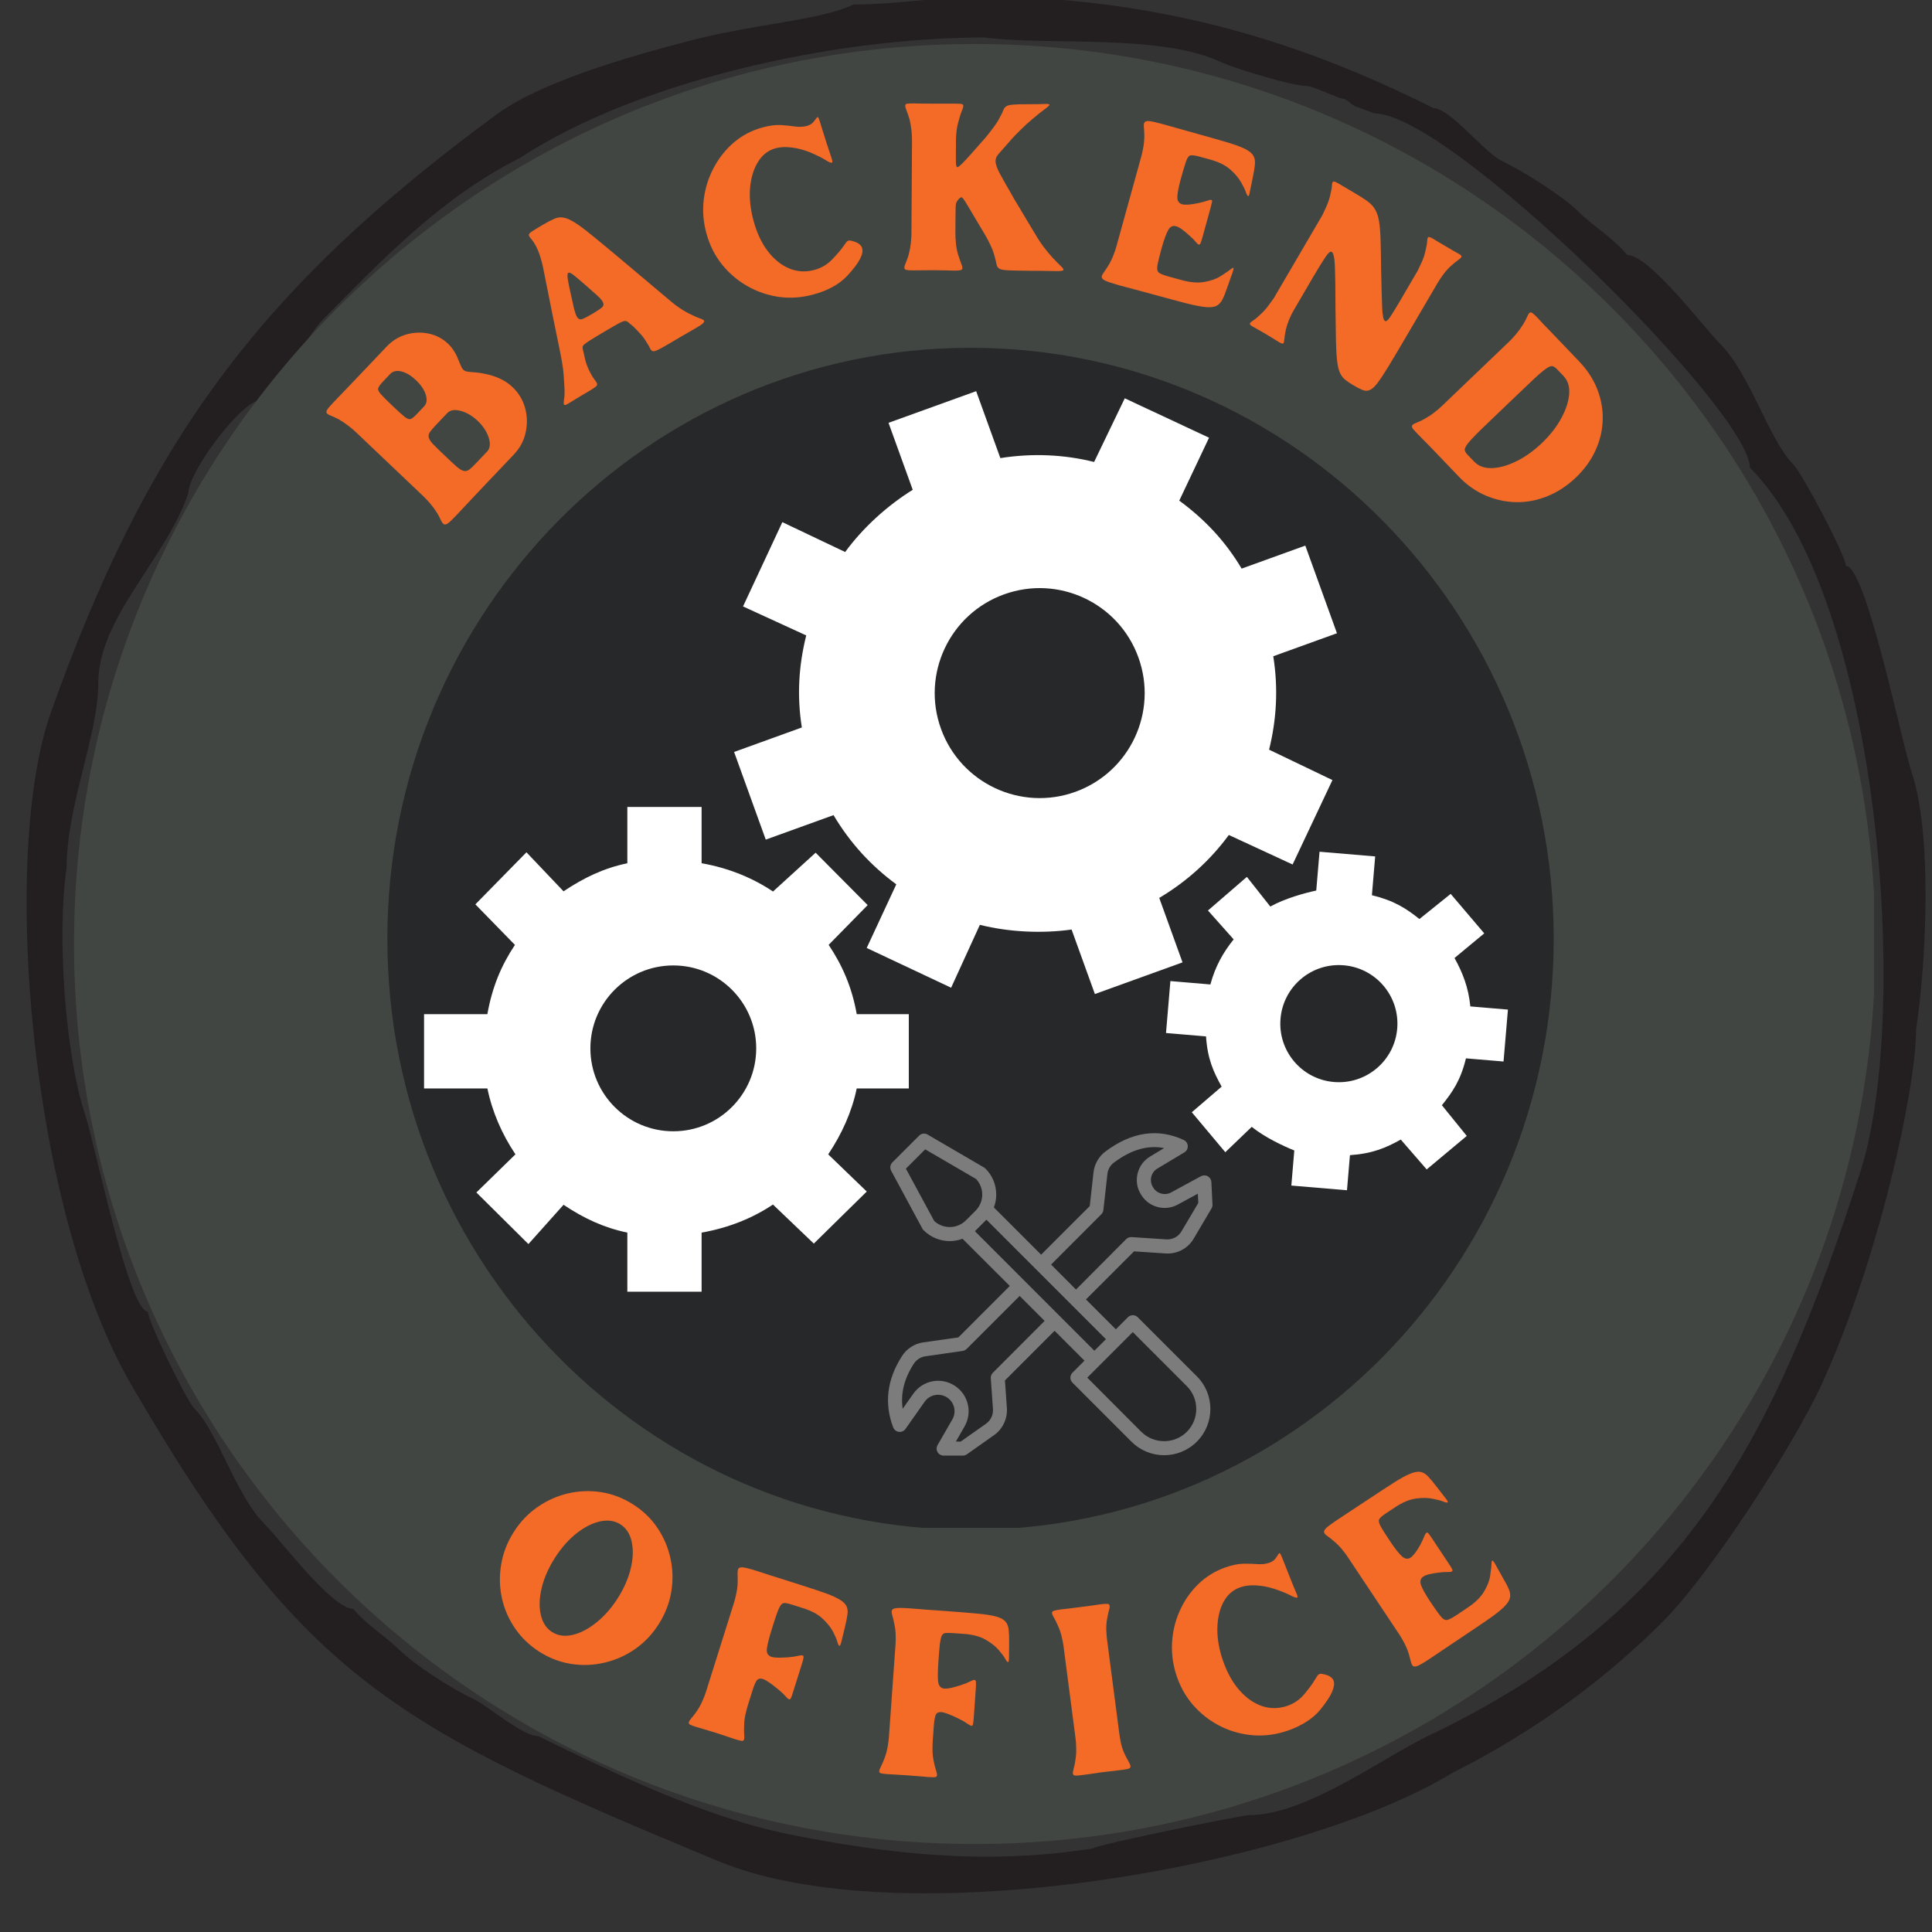 <svg xmlns="http://www.w3.org/2000/svg" xmlns:xlink="http://www.w3.org/1999/xlink" width="500" zoomAndPan="magnify" viewBox="0 0 375 375" height="500" preserveAspectRatio="xMidYMid meet" version="1.0"><rect x="0" y="0" width="375" height="375" fill="#333333" stroke="none"/><defs><g/><clipPath id="031c3fc945"><path d="M 14.371 8.543 L 364 8.543 L 364 357.918 L 14.371 357.918 Z M 14.371 8.543 " clip-rule="nonzero"/></clipPath><clipPath id="c05de36c48"><path d="M 189.188 8.543 C 92.641 8.543 14.371 86.754 14.371 183.23 C 14.371 279.711 92.641 357.918 189.188 357.918 C 285.738 357.918 364.008 279.711 364.008 183.23 C 364.008 86.754 285.738 8.543 189.188 8.543 Z M 189.188 8.543 " clip-rule="nonzero"/></clipPath><clipPath id="c86fbc8dbf"><path d="M 75.188 67.508 L 301.574 67.508 L 301.574 297 L 75.188 297 Z M 75.188 67.508 " clip-rule="nonzero"/></clipPath><clipPath id="ab09d9b135"><path d="M 188.383 67.508 C 125.867 67.508 75.188 118.867 75.188 182.227 C 75.188 245.582 125.867 296.941 188.383 296.941 C 250.895 296.941 301.574 245.582 301.574 182.227 C 301.574 118.867 250.895 67.508 188.383 67.508 Z M 188.383 67.508 " clip-rule="nonzero"/></clipPath><clipPath id="5b8fc8a937"><path d="M 142 75.926 L 260 75.926 L 260 193 L 142 193 Z M 142 75.926 " clip-rule="nonzero"/></clipPath><clipPath id="e34016348c"><path d="M 82.305 156 L 177 156 L 177 250.676 L 82.305 250.676 Z M 82.305 156 " clip-rule="nonzero"/></clipPath><clipPath id="21fd6e597e"><path d="M 172 219 L 236 219 L 236 282.684 L 172 282.684 Z M 172 219 " clip-rule="nonzero"/></clipPath></defs><path fill="#231f20" d="M 96.371 22.223 C 104.605 16.172 120.715 11.27 134.773 7.688 C 147.176 4.527 159.094 3.969 165.684 0.871 C 175.434 0.871 184.496 -1.055 194.074 -0.742 C 224.137 0.258 249.762 6.695 278.223 20.98 C 281.438 20.98 288.145 29.605 291.395 31.172 C 295.938 33.371 303.492 38.176 306.449 41.141 C 308.863 43.57 313.164 46.262 315.855 49.496 C 320.156 49.496 330.645 63.508 333.867 66.73 C 339.785 72.66 343.281 85.328 348.117 90.18 C 349.734 91.793 358.34 107.961 358.281 109.84 C 362.191 109.84 368.973 143.688 371.109 150.102 C 375.023 161.859 373.957 186.441 371.906 199.828 C 371.906 211.406 364.609 244.73 353.535 268.809 C 348.172 280.469 332.012 305.48 322.77 314.734 C 312.117 325.398 298.48 335.805 282.027 344.047 C 251.969 362.449 174.879 375.957 139.383 361.223 C 77.391 335.484 58.797 326.246 25.465 268.75 C 5.781 234.82 0.016 166.016 9.895 138.238 C 28.398 86.246 49.816 56.43 96.371 22.223 M 277.059 337.004 C 268.203 341.305 253.449 352.32 242.449 352.32 C 241.109 352.32 213.211 357.965 212.141 358.773 C 191.496 362.082 172.195 359.832 153.398 356.086 C 136.566 352.723 118.258 343.715 104.555 337.016 C 101.473 337.016 95.043 331.344 91.961 329.801 C 87.582 327.738 80.391 323.105 77.566 320.273 C 75.254 317.953 71.137 315.375 68.566 312.281 C 64.449 312.281 54.43 298.887 51.336 295.797 C 45.688 290.129 42.352 278.012 37.723 273.383 C 36.176 271.836 28.664 256.375 28.715 254.578 C 24.973 254.578 18.496 222.223 16.449 216.086 C 12.711 204.855 10.969 181.344 12.926 168.543 C 12.926 156.262 19.078 142.758 19.078 132.523 C 19.078 119.836 32.586 107.965 36.594 95.574 C 36.594 91.863 45.391 79.805 49.555 77.945 C 55.574 75.168 58.344 66.359 62.973 61.715 C 73.156 51.516 85.184 38.535 100.914 30.656 C 123.469 15.867 161.547 7.277 191.035 7.277 C 204.129 8.914 225.418 6.461 237.293 12.188 C 240.164 13.414 250.801 16.691 253.672 16.691 C 254.902 16.691 259.812 19.145 260.625 19.145 C 261.449 19.145 262.68 20.785 263.5 20.785 L 266.773 22.008 C 281.512 22.008 339.652 79.723 339.652 90.777 C 364.902 116.023 370.969 196.754 361.098 227.43 C 344.543 278.871 327.262 313.172 277.059 337.004 Z M 277.059 337.004 " fill-opacity="1" fill-rule="evenodd"/><path fill="#231f20" d="M 137.789 143.426 C 138.668 142.301 139.293 141.297 140.789 140.551 C 142.547 139.676 142.793 136.422 144.164 135.805 C 144.293 135.805 146.668 134.301 146.797 134.055 C 146.797 134.055 149.039 132.43 149.293 132.184 C 152.043 129.43 155.547 128.676 157.922 126.309 C 159.168 125.051 167.422 122.555 167.422 121.43 C 169.172 121.43 172.172 120.43 173.543 119.801 C 174.551 119.305 176.418 119.305 177.543 118.801 C 180.172 117.555 185.051 117.68 188.172 117.68 C 191.801 116.184 196.805 118.676 200.043 118.676 C 203.922 118.676 208.551 121.184 211.68 121.184 C 211.926 121.184 213.055 121.43 213.176 121.43 C 213.426 121.551 214.676 121.926 214.926 121.926 C 214.926 121.926 216.172 122.43 216.301 122.43 C 216.551 122.555 218.805 122.676 219.051 122.555 C 219.426 122.43 220.172 121.68 220.172 121.184 C 220.172 120.801 220.43 120.051 220.43 119.801 C 220.43 118.93 220.172 118.176 219.801 117.809 C 219.676 117.68 218.055 116.68 217.93 116.68 C 216.676 115.938 213.301 115.055 212.555 114.297 C 211.805 113.555 206.551 112.305 205.168 112.305 C 202.301 112.305 199.422 110.805 196.922 110.805 L 184.047 110.68 C 182.793 110.68 180.293 110.68 179.051 111.062 C 177.543 111.555 176.539 112.055 174.547 112.055 C 171.922 113.305 167.793 113.559 165.414 114.684 C 164.547 115.055 163.168 115.43 162.297 115.801 C 162.035 115.938 159.918 116.809 159.918 116.934 C 159.039 117.684 157.414 118.426 156.66 118.805 C 155.168 119.555 152.789 120.051 151.672 121.184 C 150.297 122.555 147.918 123.301 146.797 124.426 C 144.422 126.797 141.293 128.93 139.16 131.047 C 138.293 131.918 137.164 133.676 136.289 134.551 C 135.914 134.93 132.914 137.672 132.914 137.672 C 132.41 138.68 132.039 139.551 132.039 140.809 C 132.039 140.926 131.793 142.676 132.039 142.926 C 132.41 143.305 133.035 143.305 133.293 143.547 C 133.293 143.547 135.289 143.805 135.66 143.805 C 135.914 143.805 136.652 143.805 136.793 143.672 C 136.914 143.547 136.914 143.426 137.164 143.426 C 137.293 143.426 137.789 143.426 137.789 143.426 M 128.645 128.793 C 127.359 127.719 125.438 126.332 124.363 125.262 C 122.547 123.445 119.98 121.945 118.16 120.125 C 117.523 119.488 116.348 118.738 115.059 118.738 C 113.777 118.738 112.598 119.805 111.75 119.805 C 111.426 120.773 111.102 121.73 111.102 122.801 C 111.102 125.684 118.051 127.184 118.051 128.793 C 118.812 129.324 120.09 129.961 120.621 130.496 C 121.586 131.461 123.832 132.531 125.547 132.531 C 127.789 132.531 128.859 131.145 128.645 128.793 Z M 139.34 97.781 C 138.699 97.781 137.844 97.781 137.199 97.781 C 136.988 97.781 136.348 97.883 136.242 97.883 C 135.922 97.988 135.387 98.203 135.172 98.422 C 135.062 98.523 134.637 98.637 134.527 98.746 C 134.207 99.062 134.207 101.094 134.207 101.633 C 134.207 101.84 134.207 102.16 134.207 102.375 C 134.207 102.695 134.746 104.191 135.062 104.191 C 135.387 106.223 137.629 108.152 138.379 109.758 C 138.48 109.973 139.34 110.816 139.34 110.816 C 139.66 111.148 141.91 113.926 141.91 114.461 C 142.129 114.676 142.867 115.426 143.297 115.426 C 143.402 115.426 144.363 115.531 144.469 115.531 C 144.684 115.633 145.121 115.961 145.445 115.961 C 146.086 115.961 146.516 115.855 146.719 115.426 C 146.719 115.316 147.148 115.102 147.148 115.102 C 147.473 114.781 147.688 113.926 148.008 113.281 C 148.008 113.18 148.008 112.109 148.008 111.996 C 148.008 111.789 147.582 111.359 147.582 111.039 C 145.977 108.574 144.684 105.262 143.512 102.91 C 143.082 102.059 140.301 97.668 139.34 97.781 Z M 165.977 85.375 C 165.543 85.375 164.805 85.375 164.477 85.477 C 164.152 85.586 163.406 86.121 163.305 86.23 C 163.191 86.332 162.77 86.551 162.664 86.766 C 162.664 86.875 162.34 87.195 162.234 87.301 C 161.695 87.832 161.695 89.328 162.02 90.078 C 162.234 90.613 162.664 92.219 162.664 92.957 C 163.305 95.211 163.941 100.238 165.34 101.633 C 166.406 102.699 166.078 104.191 167.578 104.941 C 168.977 105.582 170.688 104.941 171.215 103.871 C 171.215 102.375 171.434 100.348 171.434 98.637 C 171.434 96.926 169.934 92.32 169.188 90.719 C 168.223 88.688 168.758 85.375 165.977 85.375 Z M 195.387 82.383 C 192.828 82.383 192.398 84.508 192.398 86.766 C 192.398 88.902 192.289 91.152 192.289 93.285 C 192.07 95.105 191.652 100.344 192.828 101.523 C 193.578 102.27 195.172 102.375 196.035 101.945 C 196.465 101.734 197.531 98.953 197.531 98.523 C 197.531 97.992 198.602 93.07 198.707 92.957 C 198.922 92.746 198.602 89.547 198.602 89.328 C 198.602 87.406 199.25 85.91 199.25 84.086 C 199.25 83.121 196.352 82.168 195.387 82.383 Z M 224.621 88.379 C 223.309 88.566 222.184 90.137 221.93 91.258 C 221.688 92.445 220.371 94.707 220.371 95.836 C 220.047 96.84 219.805 98.781 219.371 99.652 C 219.055 100.344 219.055 101.91 218.805 102.734 C 218.367 104.172 218.184 104.992 218.184 106.555 C 218.184 108.18 222.367 107.676 222.367 107.117 C 223.938 106.363 223.938 102.914 225.059 101.785 C 225.938 100.91 226.812 98.094 227.309 96.84 C 228.746 93.141 230.441 88.438 224.621 88.379 Z M 258.645 99.125 C 255.949 98.785 255.527 98.949 253.277 99.637 C 251.145 100.301 245.867 103.344 245.305 105.699 C 244.746 108.059 242.164 109.41 241.375 111.09 C 240.141 112.105 236.547 112.547 234.859 113.109 C 230.707 114.461 227.789 115.801 224.75 118.848 C 223.742 119.852 222.727 122.434 222.277 123.781 L 221.496 127.934 C 219.398 128.664 215.672 127.949 213.285 127.949 C 209.359 127.949 202.801 127.566 199.195 128.727 C 194.492 130.273 196.301 135.305 200.676 135.305 C 202.801 136.016 205.305 135.305 207.43 135.305 C 210.195 135.305 213.156 135.102 215.793 135.102 C 220.617 135.102 247.188 134.02 247.188 137.949 C 246.477 139.473 245.801 140.668 245.801 142.543 C 245.801 142.863 245.277 144.004 245.121 144.16 C 244.91 144.371 243.922 144.586 243.605 144.734 C 243.445 144.785 243.035 145.258 242.875 145.258 C 240.844 145.57 238.496 145.57 236.461 145.57 C 235.367 145.57 234.012 145.156 232.762 145.156 C 231.246 145.156 229.676 145.41 228.18 145.41 C 227.488 145.41 226.656 145.57 226.656 146.301 C 226.656 146.777 226.398 147.395 226.398 147.918 C 226.398 148.594 226.141 149.633 226.445 150.309 C 226.602 150.621 227.488 151.203 227.906 151.203 C 228.379 151.203 228.801 151.562 229.211 151.562 C 230.359 152.293 233.805 151.672 235.105 151.672 C 236.984 151.672 238.969 151.562 240.906 151.562 C 242.195 151.562 243.922 151.672 245.066 152.031 C 245.539 152.188 248.41 153.234 248.41 153.438 C 249.094 154.805 250.949 157.781 250.949 159.242 C 250.949 160.375 251.637 161.75 252.008 162.953 C 255.078 172.781 255.902 183.109 254.031 193.496 C 253.621 195.785 252.613 198.402 252.613 200.066 C 252.531 200.316 252.199 200.734 252.121 200.891 C 252.121 200.98 251.871 201.312 251.871 201.395 C 251.785 201.641 251.449 201.812 251.449 202.23 C 251.449 202.645 249.621 203.477 249.496 203.527 C 244.402 203.57 237.781 201.797 232.332 201.797 C 227.945 201.797 224.555 199.398 221.254 197.086 C 216.488 193.742 217.719 194.391 213.129 196.781 C 210.625 198.086 207.574 199.418 206.773 199.668 C 205.594 200.035 203.105 199.785 202.16 200.262 C 201.098 200.734 197.902 201.203 196.602 201.32 C 193.289 201.32 189.023 204.043 185.711 202.977 C 182.523 201.922 176.008 203.215 172.574 203.215 L 162.285 203.094 C 158.727 203.094 153.527 201.574 149.621 201.086 C 146.426 201.086 141.926 199.902 139.926 197.895 C 137.789 195.758 132.227 196.238 129.387 194.586 C 129.387 193.871 126.781 193.047 126.426 192.691 C 125.832 192.098 125.48 190.918 125.48 189.848 C 125.48 187.723 125.598 183.816 125.012 181.805 C 124.531 180.27 125.719 177.902 125.027 176.766 C 125.191 176.766 126.188 175.934 126.523 175.77 C 126.688 175.68 128.52 175.516 128.766 175.516 C 130.512 175.516 132.762 175.348 134.426 175.348 L 145.746 175.27 C 149.492 175.27 153.238 175.02 156.898 175.02 C 158.312 175.02 159.562 174.184 160.73 173.777 C 162.973 173.777 161.809 169.609 160.062 169.195 C 157.988 168.695 154.988 168.113 152.824 168.113 C 150.652 168.113 148.406 168.367 146.328 168.031 C 146.328 167.527 144.75 166.609 144.75 165.445 C 144.75 164.199 144.578 162.777 144.082 161.789 C 143.164 159.875 140.832 154.801 138.918 153.879 C 135.098 151.973 129.105 149.141 124.512 149.645 C 125.164 149.828 123.105 145.711 123.02 145.336 C 122.547 143.844 121.703 141.777 120.488 140.562 C 118.621 138.695 114.391 136.004 112.07 134.855 C 106.809 132.262 98.25 132.098 92.539 133.695 C 95.402 130.828 99.352 123.695 101.129 119.984 C 101.805 118.578 105.223 115.484 105.223 114.055 C 105.223 113.844 109.918 109.348 110.742 108.535 C 112.793 106.695 115.242 104.031 116.887 102.395 C 118.52 100.762 120.77 99.328 122.812 98.312 C 126.285 96.668 131.613 88.695 135.492 88.695 C 137.746 87.875 141.836 85.625 144.086 84.602 C 147.363 82.973 151.871 83.172 154.73 80.309 C 155.547 79.492 163.516 76.832 165.16 76.832 C 172.113 76.832 177.227 74.379 184.391 74.379 C 190.32 74.379 196.465 75.195 202.188 75.195 C 214.668 75.195 226.992 81.613 235.684 84.867 C 241.23 86.949 258.645 95.234 258.645 99.125 Z M 82.906 165.117 C 82.906 168.949 89.73 167.863 92.645 167.863 C 98.141 167.863 103.633 168.117 109.039 168.117 L 128.18 168.117 C 130.266 168.117 133.344 168.699 135.18 168.117 C 136.586 168.117 136.512 165.617 136.512 164.535 C 136.512 163.125 134.348 161.457 133.84 160.375 C 133.254 159.211 126.273 155.547 124.605 157.215 C 124.191 157.629 122.191 158.125 121.445 158.379 C 121.445 158.461 119.855 158.793 119.527 158.875 C 119.031 159.039 118.281 159.375 117.855 159.543 C 116.699 160.129 115.285 161.035 113.789 160.289 C 111.457 159.125 113.703 153.883 115.367 153.051 C 115.863 152.797 116.949 152.051 117.113 151.551 C 117.113 150.469 115.039 145.809 114.285 145.066 C 112.953 143.734 111.953 141.152 109.539 141.152 C 109.539 141.066 107.543 140.488 107.297 140.398 C 106.957 140.234 104.047 139.996 103.633 139.996 C 101.711 139.996 98.801 139.738 97.137 140.234 C 93.312 141.488 90.312 142.898 87.738 145.977 C 85.23 150.977 82.906 159.457 82.906 165.117 Z M 297.305 202.203 C 295.773 202.203 293.441 202.652 291.641 202.203 C 289.84 201.762 286.785 201.035 284.895 201.035 C 281.117 201.035 277.348 198.613 273.836 198.613 C 272.848 198.613 269.25 199.418 268.262 199.863 C 267.543 199.863 260.258 203.375 260.258 201.133 C 260.258 198.16 260.941 194.449 261.332 191.418 C 262.438 182.961 261.461 174.789 260.215 166.645 C 260.098 165.902 259.895 165.039 259.895 164.184 C 259.785 164.184 259.246 162.258 259.246 162.152 C 259.246 161.402 258.711 160.336 258.711 159.691 C 258.711 158.629 257.75 156.488 257.32 155.523 C 257.109 155.094 257.004 154.664 256.469 154.695 C 256.469 151.398 259.68 152.172 262.449 152.172 C 265.566 152.172 267.297 151.051 267.297 147.926 C 267.297 146.801 265.82 145.152 264.688 145.152 C 264.527 145.152 263.316 144.805 263.137 144.98 C 262.359 145.762 257.508 145.328 256.258 145.137 C 254.996 145.137 253.074 144.254 253.074 142.824 C 253.074 141.121 254.832 139.406 255.82 137.984 C 256.863 137.492 258.238 136.496 259.664 136.168 C 261.09 135.836 263.074 135.672 264.441 135.23 C 266.035 134.738 272.074 135.727 272.461 136.992 C 272.898 136.992 273.449 137.711 273.891 137.934 C 274.051 137.984 274.215 138.094 274.328 138.207 C 274.492 138.375 274.93 138.762 275.09 138.867 C 275.371 139.035 275.754 139.52 275.809 139.797 C 275.809 140.184 276.746 141.121 277.066 141.277 C 277.559 141.508 278.5 141.508 279.102 141.508 C 280.195 141.508 281.574 141.277 282.016 140.348 C 282.285 139.746 282.348 139.086 282.348 138.258 C 282.348 137.488 281.742 135.613 281.281 135.156 C 281.281 133.895 276.777 130.441 275.852 129.977 C 275.055 129.578 273.602 128.977 272.668 128.855 C 272.668 128.785 272.008 128.586 272.008 128.586 C 272.008 128.586 271.012 128.316 270.953 128.316 C 270.355 128.316 269.559 128.055 268.895 128.055 C 267.637 128.055 266.113 127.316 265.059 127.855 C 264.328 128.184 262.539 128.25 261.684 128.379 C 259.426 128.379 257.242 128.715 254.863 128.715 L 247.043 128.648 C 244.723 128.648 242.344 128.52 239.895 128.52 C 237.973 128.52 233.398 129.051 231.746 128.379 C 231.746 128.25 230.812 128.32 230.812 128.32 C 230.754 128.25 230.293 128.055 230.152 127.988 C 229.828 127.859 229.43 127.254 229.43 126.727 C 229.43 126.137 230.355 124.008 230.617 123.473 C 231.816 121.09 235.457 120.621 237.707 119.492 C 238.441 119.492 239.492 119.094 240.551 119.094 C 241.547 119.094 242.793 119.293 243.332 119.824 C 243.863 120.359 246.773 122.082 246.773 122.48 C 246.773 123.008 247.305 123.344 247.637 123.609 C 247.703 123.609 249.164 124.871 249.691 124.996 C 250.551 125.27 251.285 125.137 251.875 124.871 C 253.531 124.07 253 122.152 253 120.555 C 253 119.953 252.145 118.426 251.785 117.773 C 251.785 117.105 250.789 115.605 250.293 115.109 C 249.871 114.695 248.211 114.02 248.211 113.445 C 248.211 112.941 248.957 111.699 249.207 111.277 C 251.535 107.707 254.367 105.949 258.781 105.949 C 260.527 105.949 262.273 106.539 263.688 106.539 C 264.77 106.539 266.27 107.871 267.273 107.871 C 269.016 107.871 271.672 110.867 272.926 112.363 C 274.281 113.926 275.605 115.25 276.398 116.836 C 277.324 118.824 279.836 121.598 281.691 123.461 C 282.484 124.25 286.191 130.727 286.191 131.258 C 287.516 135.227 289.371 140.52 291.355 144.492 C 293.336 148.469 296.516 155.477 296.516 159.973 C 296.516 161.012 298.102 170.945 298.449 171.285 C 299.32 172.152 298.965 179.598 298.965 181.324 C 298.965 184.961 298.449 188.422 298.449 192.059 C 298.449 193.789 298.102 195.691 298.102 197.25 C 298.102 197.422 297.41 199.324 297.238 199.676 C 297.238 199.848 296.715 202.098 296.715 202.098 M 82.141 175.332 L 100.875 175.332 C 104.867 175.332 109.168 175.434 113.152 175.434 C 113.773 175.434 118.578 174.82 118.578 175.227 C 119.195 179.23 117.457 184.148 118.48 188.254 C 118.48 188.453 118.887 190.816 118.887 190.914 C 118.578 191.535 115.102 190.305 115.004 190.305 C 113.262 189.789 110.289 189.789 108.348 189.789 C 104.562 189.277 99.648 189.379 95.762 189.379 C 91.152 189.379 86.855 190.816 82.352 190.816 C 81.23 188.453 81.23 185.484 81.23 182.406 C 81.23 180.871 80.719 174.926 82.141 175.332 Z M 173.629 153.227 C 178.848 153.227 184.418 149.426 189.516 148.184 C 191.402 147.711 192.648 147.062 194.547 147.645 C 195.547 147.953 199.699 151.328 200.418 151.328 C 202.426 151.328 204.504 150.438 206.75 150.438 C 207.996 150.438 211.379 154.895 212.387 155.891 C 214.578 158.094 216.887 159.996 220.207 159.996 C 220.5 161.895 214.578 162.012 213.215 162.012 C 212.086 162.012 209.602 161.066 208.648 160.469 C 208.059 160.117 205.391 157.148 205.391 157.148 C 204.594 157.148 202.617 156.617 202.531 157.711 C 202.367 159.652 198.785 159.727 196.805 158.629 C 195.02 157.645 194.312 154 193.066 153.699 C 189.277 152.754 183.406 156.07 179.621 156.07 C 177.953 156.07 176.066 155.664 174.578 155.07 C 174.227 154.945 173.043 154.48 173.043 154.059 C 173.043 153.465 173.691 153.227 173.629 153.227 M 186.488 180.602 C 186.547 180.602 186.969 180.066 187.148 180.004 C 187.797 179.715 188.328 179.715 189.035 179.648 C 190.047 179.531 190.992 179.414 192.062 179.414 C 194.016 179.414 196.5 178.105 198.336 177.691 C 201.008 177.035 197.922 176.688 196.684 176.262 C 193.777 175.316 190.695 174.246 187.676 173.777 C 184.535 173.297 182.992 177.211 180.152 177.449 C 177.129 177.449 174.816 175.262 171.73 176.797 C 168.539 178.398 163.5 179.586 160.773 181.848 C 160.836 182.441 157.871 186.066 159.297 186.066 C 160.836 186.066 163.441 184.461 164.863 183.98 C 167.18 183.207 169.898 183.746 172.453 183.328 C 174.172 183.098 175.707 182.617 177.426 182.617 C 179.145 182.617 181.281 184.102 182.992 184.102 C 184.238 184.406 185.605 184.406 186.906 184.406 C 187.262 184.406 187.91 184.52 188.086 184.344 C 188.27 184.164 187.977 183.688 187.855 183.566 C 187.68 183.391 187.855 182.145 187.625 181.789 C 187.5 181.605 186.672 180.535 186.488 180.602 Z M 174.602 224.293 C 172.75 224.293 166 226.402 163.621 226.934 C 153.273 229.52 136.492 227.637 126.949 223.691 C 118.84 220.328 113.629 216.141 110.672 215.688 C 108.949 219.137 106.168 221.25 102.062 222.566 C 98.094 223.883 94.918 227.863 90.418 227.199 C 90.418 226.012 88.164 222.301 87.766 220.453 C 87.105 217.672 85.652 213.836 84.727 210.926 C 84.066 208.934 81.281 197.418 84.602 197.949 C 87.371 198.355 98.359 197.949 101.004 197.16 C 105.242 195.844 115.438 197.027 119.008 198.746 C 123.113 199.406 128.934 202.457 132.109 204.039 C 135.953 205.891 141.25 206.824 145.082 208.676 C 150.512 211.715 155.016 214.895 160.574 218.199 C 164.547 220.578 170.5 224.555 174.602 224.293 Z M 274.086 250.613 C 274.086 252.551 266.848 253.348 264.445 253.348 C 258.973 253.348 253.184 249.812 248.844 249.812 C 241.125 249.812 235.656 239.352 229.07 238.398 C 229.07 241.453 212.832 249.812 209.293 249.812 C 202.219 249.812 190.637 254.473 183.246 250.766 C 180.031 250.766 176.336 250.293 173.762 249.008 C 170.547 247.395 166.043 247.559 162.664 245.949 C 160.73 244.984 159.609 242.734 157.68 241.773 C 156.074 240.977 151.887 236.461 149.719 237.652 C 149.719 238.844 141.91 241.227 140.852 241.891 C 137.938 243.738 132.379 246.258 129.07 247.047 C 123.832 248.301 115.18 251.508 108.652 251.711 C 105.457 251.805 105.336 251.117 103.125 248.902 C 102.332 248.105 101.57 244.719 100.746 243.609 C 99.062 241.355 97.875 239.031 96.551 236.891 C 94.77 234.004 94.492 233.742 97.332 232.805 C 103.074 230.914 106.41 227.43 112.656 224.152 C 121.078 231.527 138.203 233.598 142.305 234.879 C 146.145 234.879 150.25 235.801 154.227 235.801 C 157.531 235.801 160.977 235.141 164.418 235.141 C 168.512 234.477 173.547 231.836 178.051 230.773 C 181.621 229.973 184.27 229.316 187.711 227.594 C 188.773 227.07 192.215 224.82 192.215 224.156 C 192.742 224.156 193.141 224.023 193.664 224.023 C 194.066 224.023 194.988 224.426 195.387 224.555 C 195.652 224.684 196.312 225.613 196.574 225.613 C 197.105 225.742 198.168 226.805 198.562 227.199 C 198.969 227.594 200.547 228.391 200.949 228.391 C 203.504 230.523 205.918 230.203 208.496 231.488 C 216.043 235.184 225.523 235.832 235.016 235.832 C 241.285 235.832 247.711 232.934 253.98 232.934 C 259.293 232.934 269.102 226.344 272.641 224.574 C 276.016 224.574 278.746 226.344 281.637 227.309 C 283.73 227.945 286.789 228.758 289.039 228.758 C 287.316 231.102 286.77 234.055 285.371 236.16 C 283.738 238.645 280.09 242.852 279.164 245.652 C 278.539 247.598 274.117 249.535 274.086 250.613 Z M 290.738 221.871 C 287.273 221.871 284 220.559 280.812 219.25 C 277.82 218.035 273.145 214.391 270.027 215 C 266.949 221.148 250.367 226.934 243.969 226.934 C 238.945 226.934 233.773 227.594 228.48 227.594 C 223.453 227.594 217.898 224.684 213.258 224.684 C 210.477 224.684 207.168 221.91 204.375 221.504 C 204.375 221.504 200.203 219.684 199.344 219.148 C 197.637 218.082 195.492 216.047 193.68 215.188 C 190.047 213.371 189.531 217.801 186.406 218.512 C 176.344 220.777 162.801 209.562 161.266 210.059 C 162.441 209.523 174.742 210.059 176.453 210.059 C 183.305 210.059 190.578 208.676 197.32 208.676 C 200.629 208.676 204.805 206.957 208.121 206.957 C 208.867 206.957 216.676 205.137 216.676 204.398 C 231.152 211.551 261.863 213.32 276.496 206.09 C 277.453 206.09 278.105 206.895 278.914 207.207 C 280.68 208.016 284.859 208.34 287.109 208.34 C 289.844 208.34 292.734 208.984 295.305 208.984 C 295.004 209.051 294.141 212.582 294.062 213.117 C 293.898 214.219 290.742 221.812 290.742 221.648 M 192.371 264.922 C 190.312 264.922 187.129 268.008 185.254 268.008 C 182.824 268.008 178.707 270.348 175.422 270.527 C 169.344 271.004 162.141 272.684 156.43 272.684 C 153.152 272.684 148.758 273.996 145.387 272.875 C 142.988 272.113 140.035 271.898 137.168 271.719 C 132.684 271.418 128.48 270.117 124.133 268.957 C 120.734 268.055 117.559 265.734 114.969 261.504 C 113.957 259.832 113.992 258.391 116.25 257.926 C 120.043 257.137 123.609 255.277 127.414 254.535 C 133.125 253.422 137.801 251.539 143.137 249.762 C 145.664 248.922 148.191 245.828 150.254 245.551 C 151.422 247.855 161.074 252.457 163.652 253.246 C 168.484 254.812 175.672 258.297 181.176 258.297 C 189.598 261.102 199.484 257.734 207.68 257.734 C 209.367 257.508 212.621 256.723 214.309 256.164 C 217.336 255.148 220.152 254.59 223.07 253.129 C 224.418 252.457 229.809 248.191 230.031 248.191 C 232.84 248.637 235.312 251.102 237.562 252.234 C 244.633 255.711 256.992 260.426 265.527 260.426 C 265.406 261.211 259.906 266.492 258.902 266.938 C 256.992 267.836 254.961 268.73 252.945 269.41 C 251.828 269.746 248.902 271.316 247.781 271.316 C 245.531 273.113 238.348 273.449 235.195 273.449 C 233.062 273.449 230.707 273.34 228.684 273.34 C 228.352 273.34 226.555 273.449 226.324 273.34 C 226.102 273.223 224.078 273 224.078 273 C 220.371 273 216.328 270.984 212.852 270.984 C 209.367 270.984 204.43 270.082 201.277 269.07 C 199.258 268.398 194.09 265.254 192.371 264.922 Z M 192.293 272.832 C 188.332 273.477 185.02 276.898 181.172 276.898 C 177.527 276.898 173.68 278.289 170.477 278.289 C 164.59 278.289 158.062 280.32 152.395 280.32 C 150.676 280.32 146.617 281.277 145.223 280.637 C 141.695 278.926 146.086 282.887 146.086 282.887 C 149.719 284.172 153.891 284.809 157.199 286.414 C 157.742 286.629 161.805 287.91 162.555 287.91 C 163.621 287.91 165.34 288.449 166.406 288.664 C 166.828 288.664 169.078 289.195 169.078 289.402 C 175.496 289.402 182.02 291.117 188.863 291.117 L 200.309 291.117 C 204.375 291.117 208.227 289.625 212.074 289.625 C 219.352 289.625 223.523 286.52 229.621 284.488 C 232.188 283.633 233.043 283.309 234.539 281.82 C 234.859 281.496 233.684 281.281 233.684 281.281 C 232.297 281.281 230.258 281.066 228.66 281.066 C 225.664 279.996 220.848 280.637 217.75 279.68 C 213.473 278.289 206.73 279.566 202.879 277.648 C 200.309 276.359 194.852 272.832 192.293 272.832 Z M 269.305 159.461 C 270.574 158.461 272.117 157.441 272.527 157.441 C 273.707 157.441 275.781 156.965 276.848 156.43 C 277.145 156.316 280.285 155.426 280.582 155.426 C 283.367 155.016 287.996 152.633 287.996 157.496 C 287.996 158.578 288.285 160.172 287.215 160.531 C 285.32 161.125 283.305 162.547 281.234 162.547 C 278.688 163.613 273.766 164.332 270.926 164.332 C 269.676 164.332 269.207 163.789 268.316 163.379 C 267.84 163.145 267.543 162.844 267.367 162.43 C 267.367 160.855 267.918 160.555 269.305 159.461 Z M 270.562 186.273 C 271.656 184.02 276.363 184.148 278.883 184.148 C 281.137 184.148 283.453 185.113 285.715 185.113 C 287.074 185.113 290.832 184.703 290.832 186.68 C 290.832 187.363 291.242 188.254 291.242 189.074 C 291.242 189.617 289.738 191.535 289.391 191.535 C 287.758 192.355 284.617 191.332 282.84 191.332 C 279.777 191.332 275.617 191.535 272.949 190.641 C 272.059 190.375 271.113 189.617 270.496 189.004 C 270.281 188.797 270.086 186.344 270.562 186.273 Z M 184.59 298.66 C 164.297 297.535 143.762 292.719 127.301 280.629 C 118.781 274.363 110.395 267.246 105.836 262.359 C 99.188 255.207 93.023 247.418 89.059 239.219 C 86.074 233.043 81.895 227.148 79.855 218.977 C 76.203 204.359 73.922 191.613 73.922 176.434 C 73.922 168.664 76.785 159.863 78.012 152.098 C 78.012 148.82 82.715 142.488 82.715 138.594 C 82.715 133.695 88.855 128.781 90.691 125.098 C 92.742 121.008 94.578 115.484 97.449 112.215 C 97.449 111.191 111.152 97.285 112.793 95.648 C 118.105 90.332 128.75 84.602 135.695 81.125 C 136.117 81.125 142.453 78.059 142.656 77.855 C 143.883 76.629 147.762 76.008 149.207 75.402 C 149.816 75.191 152.684 73.559 153.293 73.559 C 155.344 73.559 157.391 71.926 159.41 72.094 C 161.145 71.926 163.742 70.711 165.297 70.016 C 168.934 68.285 178.805 67.422 183.309 67.422 C 187.457 67.422 191.961 67.422 196.117 67.422 C 200.277 67.422 204.086 68.461 208.242 68.461 C 211.879 68.461 216.723 69.328 219.668 70.711 C 220.184 70.879 223.824 71.926 224.352 71.926 C 225.551 71.926 227.797 73.652 228.672 73.652 C 235.426 76.598 242 79.715 247.887 82.656 C 249.551 83.41 253.621 85.375 257.27 87.68 C 263.875 91.844 270.281 99.055 275.832 104.594 C 280.945 108.938 282.988 114.055 287.082 118.141 C 288.723 119.781 295.27 131.848 295.27 133.281 C 296.699 137.57 298.945 141.453 300.387 145.754 C 304.266 157.824 305.492 167.84 305.492 181.949 C 305.562 185.547 305.816 188.789 305.816 192.293 C 305.816 194.039 304.566 205.039 304.066 205.539 C 303.812 205.789 303.566 211.539 303.062 212.043 C 302.32 212.789 301.066 215.535 301.066 217.293 C 300.059 220.535 296.805 224.539 296.805 227.789 C 296.805 230.035 294.812 234.043 293.562 235.289 C 292.316 236.535 289.641 243.965 288.562 245.535 C 281.801 255.449 268.777 270.199 258.301 276.031 C 257.574 276.438 256.254 277.715 255.492 278.465 C 255.117 278.836 252.684 280.719 252.684 280.719 C 248.746 284.09 242.547 286.531 238.246 288.59 C 221.77 296.824 203.137 299.688 184.59 298.66 Z M 184.59 298.66 " fill-opacity="1" fill-rule="evenodd"/><path fill="#231f20" d="M 336.969 241.16 C 334.969 243.09 325.508 241.363 323.297 240.227 C 316.781 236.887 316.129 231.254 316.23 224.949 C 316.328 218.66 323.402 214.004 328.355 213.289 C 334.281 212.438 340.168 212.441 342.914 220.5 C 344.156 224.129 345.758 234.363 341.121 235.793 C 336.348 237.262 332.828 236.176 328.828 233.73 C 319.414 227.969 332.078 218.055 335.547 225.422 C 338 230.629 333.672 228.488 333.652 230.02 C 333.637 231.699 338.395 231.355 338.953 230.812 C 346.492 223.512 329.105 211.82 322.258 225.199 C 319.52 230.547 325.891 239.434 331.785 239.52 C 333.59 239.543 336.41 240.453 336.969 241.16 " fill-opacity="1" fill-rule="evenodd"/><path fill="#231f20" d="M 58.582 217.156 C 56.598 215.211 46.117 216.738 43.883 217.867 C 37.352 221.156 37.688 226.902 37.742 233.207 C 37.746 234.18 44.289 243.246 44.836 243.242 C 52.254 243.176 60.773 248.152 64.383 237.859 C 65.66 234.234 68.328 225.867 63.695 224.395 C 58.934 222.887 54.414 222.102 50.395 224.527 C 40.934 230.223 53.531 240.223 57.055 232.887 C 59.555 227.691 55.199 229.809 55.184 228.266 C 55.176 226.59 59.945 226.969 60.5 227.52 C 67.98 234.875 50.559 246.43 43.758 233.012 C 42.57 230.672 45.48 222.199 47.004 221.48 C 49.086 220.496 51.883 219.598 54.398 219.582 C 56.211 219.574 58.02 217.867 58.582 217.156 " fill-opacity="1" fill-rule="evenodd"/><g clip-path="url(#031c3fc945)"><g clip-path="url(#c05de36c48)"><path fill="#424642" d="M 14.371 8.543 L 363.746 8.543 L 363.746 357.918 L 14.371 357.918 Z M 14.371 8.543 " fill-opacity="1" fill-rule="nonzero"/></g></g><g clip-path="url(#c86fbc8dbf)"><g clip-path="url(#ab09d9b135)"><path fill="#272829" d="M 75.188 67.508 L 301.574 67.508 L 301.574 296.547 L 75.188 296.547 Z M 75.188 67.508 " fill-opacity="1" fill-rule="nonzero"/></g></g><g clip-path="url(#5b8fc8a937)"><path fill="#ffffff" d="M 259.504 122.914 L 253.359 105.902 L 241 110.367 C 237.758 104.906 233.707 100.707 228.895 97.172 L 234.676 84.961 L 218.316 77.309 L 212.367 89.668 C 206.574 88.227 200.441 87.926 194.168 88.918 L 189.473 75.926 L 172.461 82.07 L 177.16 95.07 C 172.285 98.098 167.57 102.34 164.043 107.145 L 151.855 101.348 L 144.223 117.707 L 156.488 123.336 C 155.051 129.121 154.645 134.934 155.637 141.203 L 142.488 145.957 L 148.633 162.969 L 161.789 158.215 C 165.027 163.676 169.164 168.117 173.969 171.648 L 168.227 184 L 184.613 191.715 L 190.191 179.512 C 195.977 180.949 202.309 181.211 207.996 180.426 L 212.516 192.941 L 229.527 186.797 L 225.008 174.285 C 230.469 171.039 234.984 166.875 238.516 162.07 L 250.895 167.797 L 258.625 151.41 L 246.328 145.512 C 247.77 139.727 248.141 133.652 247.141 127.379 Z M 208.727 153.695 C 198.145 157.516 186.465 152.035 182.641 141.453 C 178.82 130.871 184.297 119.191 194.883 115.367 C 205.465 111.543 217.145 117.027 220.965 127.609 C 224.789 138.191 219.312 149.871 208.727 153.695 Z M 208.727 153.695 " fill-opacity="1" fill-rule="nonzero"/></g><path fill="#ffffff" d="M 291.836 206.039 L 292.688 195.961 L 285.391 195.344 C 285.031 191.688 283.934 188.859 282.32 185.949 L 288.09 181.164 L 281.578 173.504 L 275.508 178.383 C 272.906 176.301 270.547 174.789 266.285 173.758 L 266.922 166.23 L 256.121 165.32 L 255.484 172.852 C 253.27 173.332 249.477 174.348 246.566 175.961 L 242.016 170.203 L 234.465 176.73 L 239.453 182.332 C 237.375 184.93 235.902 187.539 234.934 191.082 L 227.172 190.426 L 226.32 200.508 L 234.086 201.164 C 234.383 205.539 235.508 208.004 237.121 210.914 L 231.328 215.887 L 237.832 223.645 L 242.957 218.723 C 245.555 220.801 249.121 222.457 251.223 223.305 L 250.648 230.117 L 261.449 231.027 L 262.023 224.219 C 266.398 223.918 268.98 222.801 271.891 221.191 L 276.918 226.984 L 284.699 220.484 L 279.871 214.527 C 281.949 211.93 283.512 209.688 284.539 205.426 Z M 258.914 210.016 C 252.66 209.488 248.016 203.988 248.547 197.734 C 249.074 191.477 254.574 186.832 260.828 187.363 C 267.086 187.891 271.727 193.391 271.199 199.645 C 270.672 205.902 265.172 210.543 258.914 210.016 Z M 258.914 210.016 " fill-opacity="1" fill-rule="nonzero"/><g clip-path="url(#e34016348c)"><path fill="#ffffff" d="M 176.398 211.266 L 176.398 196.848 L 166.293 196.848 C 165.348 191.539 163.465 187.32 160.84 183.398 L 168.414 175.68 L 158.312 165.508 L 150.039 173.043 C 146.121 170.418 141.492 168.496 136.18 167.551 L 136.18 156.633 L 121.766 156.633 L 121.766 167.559 C 117.211 168.496 113.293 170.383 109.383 173.004 L 102.184 165.43 L 92.27 175.535 L 99.949 183.406 C 97.328 187.32 95.543 191.539 94.598 196.848 L 82.309 196.848 L 82.309 211.266 L 94.602 211.266 C 95.543 215.82 97.426 220.141 100.047 224.055 L 92.465 231.457 L 102.566 241.473 L 109.383 233.848 C 113.297 236.465 117.211 238.305 121.766 239.246 L 121.766 250.723 L 136.18 250.723 L 136.18 239.25 C 141.492 238.305 146.121 236.422 150.031 233.801 L 157.961 241.379 L 168.238 231.277 L 160.754 224.059 C 163.375 220.145 165.348 215.82 166.289 211.266 Z M 130.688 219.582 C 121.797 219.582 114.594 212.379 114.594 203.488 C 114.594 194.598 121.797 187.391 130.688 187.391 C 139.574 187.391 146.781 194.598 146.781 203.488 C 146.781 212.379 139.574 219.582 130.688 219.582 Z M 130.688 219.582 " fill-opacity="1" fill-rule="nonzero"/></g><g clip-path="url(#21fd6e597e)"><path fill="#7d7c7c" d="M 220.117 242.887 L 226.234 243.293 C 228.469 243.445 230.566 242.344 231.699 240.41 L 235.16 234.551 C 235.293 234.324 235.355 234.051 235.34 233.793 L 235.129 229.43 C 235.098 228.961 234.84 228.539 234.434 228.312 C 234.027 228.086 233.527 228.086 233.121 228.297 L 227.305 231.453 C 226.113 232.102 224.602 231.711 223.875 230.562 L 223.801 230.441 C 223.422 229.852 223.301 229.145 223.453 228.449 C 223.621 227.754 224.043 227.18 224.648 226.816 L 229.887 223.676 C 230.324 223.418 230.566 222.938 230.551 222.438 C 230.523 221.938 230.219 221.484 229.766 221.273 C 224.754 218.934 219.633 219.703 214.543 223.523 C 213.258 224.492 212.43 225.973 212.246 227.57 L 211.523 234.098 L 202.082 243.535 L 192.914 234.367 C 193.203 233.582 193.367 232.738 193.367 231.875 C 193.367 229.957 192.629 228.16 191.27 226.816 C 191.195 226.742 191.09 226.668 190.996 226.605 L 180.047 220.219 C 179.52 219.898 178.84 219.992 178.402 220.43 L 173.207 225.625 C 172.785 226.047 172.695 226.695 172.965 227.227 L 179.035 238.477 C 179.098 238.598 179.172 238.703 179.277 238.793 C 180.668 240.184 182.512 240.895 184.336 240.895 C 185.184 240.895 186.027 240.742 186.828 240.441 L 195.996 249.605 L 186.016 259.59 L 179.203 260.555 C 177.496 260.797 175.984 261.781 175.066 263.23 C 172.164 267.746 171.59 272.414 173.371 277.062 C 173.555 277.531 173.977 277.863 174.477 277.926 C 174.973 277.984 175.473 277.773 175.758 277.352 L 179.473 272.078 C 180.457 270.676 182.359 270.312 183.809 271.234 C 185.242 272.156 185.695 274.027 184.852 275.508 L 181.98 280.492 C 181.738 280.914 181.738 281.43 181.98 281.852 C 182.223 282.273 182.676 282.531 183.16 282.531 L 186.875 282.531 C 187.16 282.531 187.434 282.441 187.66 282.289 L 192.945 278.559 C 194.621 277.383 195.574 275.371 195.438 273.32 L 195.059 267.941 L 204.695 258.305 L 210.496 264.105 L 208.156 266.445 C 207.625 266.977 207.625 267.836 208.156 268.363 L 219.617 279.828 C 221.371 281.578 223.664 282.457 225.961 282.457 C 228.258 282.457 230.551 281.578 232.305 279.828 C 235.809 276.324 235.809 270.629 232.305 267.141 L 220.84 255.68 C 220.312 255.148 219.453 255.148 218.922 255.68 L 216.582 258.02 L 210.781 252.219 Z M 213.773 235.684 C 213.984 235.473 214.137 235.184 214.164 234.867 L 214.949 227.859 C 215.043 227 215.496 226.199 216.176 225.684 C 219.527 223.164 222.758 222.211 225.961 222.844 L 223.242 224.477 C 222.004 225.215 221.129 226.41 220.797 227.812 C 220.465 229.219 220.703 230.668 221.492 231.891 L 221.566 232.012 C 223.062 234.352 226.141 235.141 228.574 233.824 L 232.5 231.695 L 232.59 233.492 L 229.328 239.004 C 228.711 240.047 227.578 240.637 226.383 240.562 L 219.648 240.121 C 219.254 240.094 218.879 240.242 218.59 240.516 L 208.848 250.301 L 204.016 245.453 Z M 181.332 236.996 L 175.836 226.832 L 179.582 223.086 L 189.457 228.84 C 190.227 229.672 190.652 230.73 190.652 231.863 C 190.652 233.055 190.184 234.156 189.352 235.004 L 187.492 236.859 C 185.801 238.566 183.07 238.598 181.332 236.996 Z M 192.703 266.461 C 192.434 266.734 192.281 267.125 192.312 267.52 L 192.734 273.516 C 192.809 274.617 192.297 275.703 191.391 276.34 L 186.469 279.812 L 185.531 279.812 L 187.223 276.867 C 188.793 274.133 187.945 270.66 185.289 268.953 C 182.617 267.23 179.098 267.926 177.27 270.523 L 175.215 273.438 C 174.777 270.508 175.488 267.625 177.359 264.711 C 177.875 263.926 178.688 263.395 179.594 263.262 L 186.844 262.219 C 187.133 262.172 187.402 262.035 187.613 261.84 L 197.914 251.539 L 202.762 256.387 Z M 219.875 258.562 L 230.371 269.059 C 232.801 271.492 232.801 275.465 230.371 277.91 C 227.938 280.34 223.969 280.34 221.52 277.91 L 211.039 267.398 Z M 212.414 262.172 L 189.23 238.977 L 191.465 236.738 L 214.664 259.938 Z M 212.414 262.172 " fill-opacity="1" fill-rule="nonzero"/></g><g fill="#f46b27" fill-opacity="1"><g transform="translate(83.658, 105.13)"><g><path d="M 16.031 -16.859 L 8.875 -9.328 C 7.938 -8.348 7.141 -7.5 6.484 -6.781 C 5.828 -6.07 5.266 -5.473 4.797 -4.984 C 4.078 -4.223 3.547 -3.727 3.203 -3.5 C 2.859 -3.281 2.578 -3.273 2.359 -3.484 C 2.18 -3.66 2.016 -3.926 1.859 -4.281 C 1.711 -4.633 1.484 -5.066 1.172 -5.578 C 0.785 -6.203 0.348 -6.801 -0.141 -7.375 C -0.641 -7.945 -1.066 -8.406 -1.422 -8.75 L -14.641 -21.312 C -15.004 -21.656 -15.477 -22.051 -16.062 -22.5 C -16.645 -22.957 -17.266 -23.375 -17.922 -23.75 C -18.492 -24.039 -18.969 -24.258 -19.344 -24.406 C -19.719 -24.551 -19.988 -24.695 -20.156 -24.844 C -20.352 -25.039 -20.352 -25.289 -20.156 -25.594 C -19.969 -25.906 -19.551 -26.395 -18.906 -27.062 C -18.488 -27.508 -17.969 -28.051 -17.344 -28.688 C -16.727 -29.32 -16 -30.082 -15.156 -30.969 L -8.594 -37.875 C -7.488 -39.031 -6.211 -39.812 -4.766 -40.219 C -3.316 -40.625 -1.875 -40.676 -0.438 -40.375 C 1 -40.07 2.25 -39.414 3.312 -38.406 C 3.77 -37.969 4.16 -37.484 4.484 -36.953 C 4.816 -36.43 5.082 -35.898 5.281 -35.359 C 5.52 -34.805 5.703 -34.375 5.828 -34.062 C 5.953 -33.75 6.109 -33.508 6.297 -33.344 C 6.473 -33.164 6.723 -33.051 7.047 -33 C 7.379 -32.945 7.852 -32.898 8.469 -32.859 C 9.094 -32.828 9.953 -32.688 11.047 -32.438 C 11.922 -32.238 12.77 -31.938 13.594 -31.531 C 14.426 -31.133 15.176 -30.613 15.844 -29.969 C 17.031 -28.844 17.836 -27.492 18.266 -25.922 C 18.691 -24.348 18.723 -22.754 18.359 -21.141 C 18.004 -19.535 17.227 -18.109 16.031 -16.859 Z M 9.078 -23.422 C 8.023 -24.422 6.922 -25.07 5.766 -25.375 C 4.617 -25.688 3.754 -25.551 3.172 -24.969 L 0.969 -22.656 C 0.438 -22.094 0.047 -21.633 -0.203 -21.281 C -0.453 -20.938 -0.531 -20.578 -0.438 -20.203 C -0.344 -19.836 -0.039 -19.383 0.469 -18.844 C 0.988 -18.312 1.738 -17.582 2.719 -16.656 C 3.676 -15.738 4.43 -15.035 4.984 -14.547 C 5.547 -14.066 6.016 -13.789 6.391 -13.719 C 6.766 -13.645 7.117 -13.738 7.453 -14 C 7.785 -14.258 8.219 -14.672 8.75 -15.234 L 10.953 -17.547 C 11.484 -18.191 11.562 -19.082 11.188 -20.219 C 10.82 -21.352 10.117 -22.422 9.078 -23.422 Z M -7.938 -32.531 L -9.359 -31.031 C -9.828 -30.531 -10.117 -30.129 -10.234 -29.828 C -10.348 -29.535 -10.195 -29.148 -9.781 -28.672 C -9.363 -28.191 -8.598 -27.422 -7.484 -26.359 C -6.391 -25.316 -5.594 -24.598 -5.094 -24.203 C -4.594 -23.816 -4.195 -23.688 -3.906 -23.812 C -3.613 -23.938 -3.234 -24.25 -2.766 -24.75 L -1.344 -26.25 C -0.832 -26.781 -0.719 -27.52 -1 -28.469 C -1.281 -29.426 -1.91 -30.375 -2.891 -31.312 C -3.848 -32.227 -4.797 -32.801 -5.734 -33.031 C -6.672 -33.258 -7.406 -33.094 -7.938 -32.531 Z M -7.938 -32.531 "/></g></g></g><g fill="#f46b27" fill-opacity="1"><g transform="translate(107.61, 79.894)"><g><path d="M 7.047 -7.391 C 7.273 -6.953 7.492 -6.598 7.703 -6.328 C 7.91 -6.066 8.07 -5.844 8.188 -5.656 C 8.332 -5.395 8.328 -5.172 8.172 -4.984 C 8.016 -4.797 7.551 -4.473 6.781 -4.016 L 5.078 -3.016 C 3.941 -2.336 3.145 -1.852 2.688 -1.562 C 2.238 -1.27 1.961 -1.207 1.859 -1.375 C 1.785 -1.508 1.789 -1.848 1.875 -2.391 C 1.969 -2.941 1.992 -3.676 1.953 -4.594 C 1.898 -5.562 1.848 -6.395 1.797 -7.094 C 1.754 -7.801 1.656 -8.598 1.5 -9.484 C 1.352 -10.367 1.129 -11.523 0.828 -12.953 C 0.523 -14.391 0.133 -16.301 -0.344 -18.688 L -2.281 -28.375 C -2.406 -28.906 -2.578 -29.523 -2.797 -30.234 C -3.023 -30.941 -3.301 -31.598 -3.625 -32.203 C -3.863 -32.66 -4.098 -33.023 -4.328 -33.297 C -4.566 -33.566 -4.742 -33.797 -4.859 -33.984 C -5.004 -34.234 -4.988 -34.441 -4.812 -34.609 C -4.645 -34.785 -4.25 -35.062 -3.625 -35.438 L -2.109 -36.344 C -1.285 -36.82 -0.582 -37.188 0 -37.438 C 0.582 -37.695 1.172 -37.77 1.766 -37.656 C 2.367 -37.551 3.098 -37.234 3.953 -36.703 C 4.805 -36.172 5.906 -35.352 7.25 -34.25 C 8.602 -33.156 10.316 -31.738 12.391 -30 L 22.766 -21.266 C 23.18 -20.91 23.719 -20.508 24.375 -20.062 C 25.039 -19.613 25.742 -19.211 26.484 -18.859 C 27.203 -18.504 27.785 -18.25 28.234 -18.094 C 28.68 -17.945 28.953 -17.801 29.047 -17.656 C 29.117 -17.52 29.047 -17.348 28.828 -17.141 C 28.617 -16.93 28.207 -16.648 27.594 -16.297 C 27.219 -16.066 26.758 -15.801 26.219 -15.5 C 25.688 -15.207 25.062 -14.848 24.344 -14.422 L 21.891 -12.969 C 21.016 -12.457 20.367 -12.109 19.953 -11.922 C 19.547 -11.734 19.242 -11.676 19.047 -11.75 C 18.859 -11.82 18.688 -12.02 18.531 -12.344 C 18.383 -12.676 18.141 -13.098 17.797 -13.609 C 17.473 -14.16 17.062 -14.703 16.562 -15.234 C 16.07 -15.766 15.625 -16.223 15.219 -16.609 L 14.469 -17.219 C 14.219 -17.457 13.984 -17.582 13.766 -17.594 C 13.547 -17.613 13.129 -17.461 12.516 -17.141 C 11.91 -16.816 10.906 -16.238 9.5 -15.406 C 8.125 -14.594 7.145 -13.992 6.562 -13.609 C 5.988 -13.234 5.648 -12.953 5.547 -12.766 C 5.453 -12.586 5.445 -12.344 5.531 -12.031 C 5.633 -11.625 5.773 -11.008 5.953 -10.188 C 6.129 -9.363 6.492 -8.43 7.047 -7.391 Z M 7.375 -18.984 C 8.281 -19.516 8.898 -19.93 9.234 -20.234 C 9.578 -20.535 9.613 -20.914 9.344 -21.375 C 9.164 -21.688 8.812 -22.082 8.281 -22.562 C 7.758 -23.039 7.066 -23.656 6.203 -24.406 C 5.16 -25.32 4.363 -26 3.812 -26.438 C 3.258 -26.883 2.891 -27.051 2.703 -26.938 C 2.523 -26.832 2.488 -26.426 2.594 -25.719 C 2.707 -25.02 2.914 -23.992 3.219 -22.641 C 3.457 -21.516 3.66 -20.609 3.828 -19.922 C 4.004 -19.234 4.18 -18.734 4.359 -18.422 C 4.629 -17.961 4.977 -17.812 5.406 -17.969 C 5.844 -18.125 6.5 -18.461 7.375 -18.984 Z M 7.375 -18.984 "/></g></g></g><g fill="#f46b27" fill-opacity="1"><g transform="translate(139.807, 61.288)"><g><path d="M 18.109 -4.141 C 15.848 -3.516 13.613 -3.352 11.406 -3.656 C 9.207 -3.969 7.148 -4.672 5.234 -5.766 C 3.328 -6.859 1.68 -8.27 0.297 -10 C -1.078 -11.727 -2.07 -13.719 -2.688 -15.969 C -3.301 -18.195 -3.473 -20.406 -3.203 -22.594 C -2.93 -24.789 -2.285 -26.836 -1.266 -28.734 C -0.254 -30.641 1.047 -32.273 2.641 -33.641 C 4.242 -35.004 6.086 -35.973 8.172 -36.547 C 9.566 -36.922 10.766 -37.078 11.766 -37.016 C 12.773 -36.953 13.688 -36.859 14.5 -36.734 C 15.32 -36.617 16.094 -36.656 16.812 -36.844 C 17.395 -37.008 17.836 -37.289 18.141 -37.688 C 18.43 -38.051 18.633 -38.312 18.75 -38.469 C 18.863 -38.625 18.973 -38.586 19.078 -38.359 C 19.191 -38.141 19.352 -37.66 19.562 -36.922 C 19.781 -36.18 20.125 -35.082 20.594 -33.625 C 21.039 -32.238 21.367 -31.25 21.578 -30.656 C 21.785 -30.062 21.812 -29.742 21.656 -29.703 C 21.477 -29.648 21.047 -29.836 20.359 -30.266 C 19.672 -30.703 18.648 -31.203 17.297 -31.766 C 16.172 -32.211 15.023 -32.508 13.859 -32.656 C 12.703 -32.812 11.664 -32.766 10.75 -32.516 C 9.32 -32.129 8.18 -31.25 7.328 -29.875 C 6.473 -28.508 5.957 -26.82 5.781 -24.812 C 5.613 -22.812 5.844 -20.664 6.469 -18.375 C 7.113 -16.031 8.039 -14.07 9.25 -12.5 C 10.457 -10.926 11.844 -9.816 13.406 -9.172 C 14.969 -8.523 16.598 -8.438 18.297 -8.906 C 19.648 -9.27 20.816 -9.973 21.797 -11.016 C 22.609 -11.867 23.207 -12.555 23.594 -13.078 C 23.977 -13.598 24.258 -13.984 24.438 -14.234 C 24.625 -14.484 24.828 -14.609 25.047 -14.609 C 25.273 -14.617 25.645 -14.531 26.156 -14.344 C 26.926 -14.062 27.391 -13.641 27.547 -13.078 C 27.691 -12.547 27.547 -11.852 27.109 -11 C 26.672 -10.145 25.836 -9.051 24.609 -7.719 C 23.773 -6.852 22.801 -6.125 21.688 -5.531 C 20.582 -4.945 19.391 -4.484 18.109 -4.141 Z M 18.109 -4.141 "/></g></g></g><g fill="#f46b27" fill-opacity="1"><g transform="translate(171.52, 52.402)"><g><path d="M 24.797 -25.359 L 22.891 -23.188 C 22.516 -22.789 22.223 -22.441 22.016 -22.141 C 21.816 -21.836 21.719 -21.5 21.719 -21.125 C 21.719 -20.539 22.004 -19.711 22.578 -18.641 C 23.16 -17.578 24.109 -15.906 25.422 -13.625 L 29.859 -6.219 C 30.191 -5.664 30.617 -5.047 31.141 -4.359 C 31.66 -3.68 32.211 -3.02 32.797 -2.375 C 33.441 -1.688 33.953 -1.164 34.328 -0.812 C 34.711 -0.457 34.906 -0.203 34.906 -0.047 C 34.906 0.141 34.473 0.227 33.609 0.219 C 33.117 0.219 32.473 0.207 31.672 0.188 C 30.867 0.164 29.883 0.156 28.719 0.156 C 26.781 0.145 25.344 0.117 24.406 0.078 C 23.469 0.047 22.836 -0.051 22.516 -0.219 C 22.191 -0.383 21.992 -0.66 21.922 -1.047 C 21.848 -1.441 21.719 -1.977 21.531 -2.656 C 21.344 -3.363 21.082 -4.07 20.75 -4.781 C 20.414 -5.488 20.098 -6.102 19.797 -6.625 L 17.469 -10.531 C 16.695 -11.852 16.145 -12.773 15.812 -13.297 C 15.477 -13.828 15.242 -14.098 15.109 -14.109 C 14.973 -14.129 14.797 -14.02 14.578 -13.781 C 14.391 -13.562 14.242 -13.359 14.141 -13.172 C 14.047 -12.984 13.988 -12.664 13.969 -12.219 C 13.957 -11.781 13.945 -11.051 13.938 -10.031 L 13.922 -6.984 C 13.922 -6.492 13.957 -5.867 14.031 -5.109 C 14.102 -4.359 14.25 -3.629 14.469 -2.922 C 14.688 -2.242 14.875 -1.703 15.031 -1.297 C 15.195 -0.898 15.281 -0.598 15.281 -0.391 C 15.281 -0.172 15.164 -0.031 14.938 0.031 C 14.707 0.094 14.285 0.125 13.672 0.125 C 13.234 0.113 12.68 0.098 12.016 0.078 C 11.359 0.066 10.57 0.055 9.656 0.047 C 8.727 0.047 7.93 0.051 7.266 0.062 C 6.609 0.07 6.066 0.078 5.641 0.078 C 5.047 0.078 4.625 0.047 4.375 -0.016 C 4.133 -0.086 4.016 -0.234 4.016 -0.453 C 4.016 -0.66 4.102 -0.961 4.281 -1.359 C 4.457 -1.754 4.648 -2.289 4.859 -2.969 C 5.047 -3.676 5.18 -4.406 5.266 -5.156 C 5.348 -5.914 5.391 -6.539 5.391 -7.031 L 5.5 -25.266 C 5.5 -25.766 5.461 -26.379 5.391 -27.109 C 5.316 -27.848 5.188 -28.586 5 -29.328 C 4.789 -30.004 4.602 -30.547 4.438 -30.953 C 4.27 -31.359 4.188 -31.672 4.188 -31.891 C 4.188 -32.109 4.301 -32.234 4.531 -32.266 C 4.758 -32.305 5.172 -32.328 5.766 -32.328 C 6.191 -32.328 6.734 -32.316 7.391 -32.297 C 8.055 -32.285 8.867 -32.281 9.828 -32.281 C 10.773 -32.27 11.578 -32.27 12.234 -32.281 C 12.898 -32.289 13.453 -32.289 13.891 -32.281 C 14.504 -32.281 14.914 -32.258 15.125 -32.219 C 15.344 -32.176 15.453 -32.047 15.453 -31.828 C 15.453 -31.609 15.363 -31.305 15.188 -30.922 C 15.02 -30.535 14.844 -30.004 14.656 -29.328 C 14.438 -28.617 14.273 -27.895 14.172 -27.156 C 14.078 -26.426 14.031 -25.812 14.031 -25.312 L 14.016 -22.219 C 14.004 -21.477 14.016 -20.914 14.047 -20.531 C 14.078 -20.145 14.172 -19.953 14.328 -19.953 C 14.578 -19.953 15.445 -20.797 16.938 -22.484 L 19.859 -25.797 C 20.285 -26.316 20.766 -26.93 21.297 -27.641 C 21.828 -28.348 22.242 -29.004 22.547 -29.609 C 22.859 -30.16 23.078 -30.613 23.203 -30.969 C 23.328 -31.32 23.516 -31.582 23.766 -31.75 C 24.016 -31.926 24.461 -32.039 25.109 -32.094 C 25.754 -32.156 26.77 -32.18 28.156 -32.172 C 29.539 -32.172 30.555 -32.188 31.203 -32.219 C 31.848 -32.258 32.172 -32.207 32.172 -32.062 C 32.172 -31.938 31.883 -31.664 31.312 -31.25 C 30.738 -30.844 29.926 -30.191 28.875 -29.297 C 28.07 -28.629 27.305 -27.93 26.578 -27.203 C 25.848 -26.484 25.254 -25.867 24.797 -25.359 Z M 24.797 -25.359 "/></g></g></g><g fill="#f46b27" fill-opacity="1"><g transform="translate(209.613, 53.214)"><g><path d="M 28.641 2.453 C 28.305 3.461 27.988 4.266 27.688 4.859 C 27.395 5.461 27.004 5.891 26.516 6.141 C 26.023 6.391 25.32 6.473 24.406 6.391 C 23.5 6.305 22.266 6.066 20.703 5.672 C 19.148 5.273 17.145 4.738 14.688 4.062 C 13.082 3.613 11.695 3.238 10.531 2.938 C 9.375 2.633 8.395 2.375 7.594 2.156 C 6.227 1.77 5.305 1.457 4.828 1.219 C 4.359 0.977 4.164 0.695 4.25 0.375 C 4.32 0.133 4.473 -0.133 4.703 -0.438 C 4.93 -0.75 5.188 -1.133 5.469 -1.594 C 5.863 -2.227 6.195 -2.895 6.469 -3.594 C 6.75 -4.301 6.953 -4.895 7.078 -5.375 L 11.938 -22.938 C 12.07 -23.426 12.203 -24.035 12.328 -24.766 C 12.453 -25.492 12.508 -26.238 12.5 -27 C 12.488 -27.551 12.461 -28.016 12.422 -28.391 C 12.379 -28.773 12.391 -29.066 12.453 -29.266 C 12.547 -29.598 12.844 -29.75 13.344 -29.719 C 13.844 -29.688 14.734 -29.492 16.016 -29.141 C 16.773 -28.93 17.719 -28.664 18.844 -28.344 C 19.969 -28.02 21.305 -27.645 22.859 -27.219 C 25.191 -26.57 27.109 -26.023 28.609 -25.578 C 30.109 -25.129 31.254 -24.707 32.047 -24.312 C 32.836 -23.914 33.367 -23.488 33.641 -23.031 C 33.922 -22.57 34.031 -22.004 33.969 -21.328 C 33.906 -20.66 33.766 -19.801 33.547 -18.75 C 33.266 -17.414 33.07 -16.473 32.969 -15.922 C 32.875 -15.379 32.77 -15.125 32.656 -15.156 C 32.531 -15.188 32.383 -15.43 32.219 -15.891 C 32.062 -16.359 31.77 -16.969 31.344 -17.719 C 30.875 -18.594 30.16 -19.453 29.203 -20.297 C 28.242 -21.141 26.93 -21.789 25.266 -22.25 L 23.094 -22.844 C 22.375 -23.039 21.844 -23.113 21.5 -23.062 C 21.164 -23.008 20.879 -22.66 20.641 -22.016 C 20.41 -21.379 20.07 -20.258 19.625 -18.656 C 19.188 -17.062 18.945 -15.859 18.906 -15.047 C 18.875 -14.242 19.188 -13.75 19.844 -13.562 C 20.438 -13.406 21.461 -13.477 22.922 -13.781 C 23.641 -13.938 24.211 -14.086 24.641 -14.234 C 25.066 -14.391 25.352 -14.445 25.5 -14.406 C 25.645 -14.363 25.691 -14.234 25.641 -14.016 C 25.598 -13.797 25.504 -13.414 25.359 -12.875 L 23.812 -7.266 C 23.645 -6.672 23.516 -6.258 23.422 -6.031 C 23.328 -5.801 23.203 -5.707 23.047 -5.75 C 22.898 -5.789 22.691 -5.984 22.422 -6.328 C 22.148 -6.672 21.738 -7.078 21.188 -7.547 C 20.633 -8.055 20.156 -8.453 19.75 -8.734 C 19.352 -9.023 18.992 -9.211 18.672 -9.297 C 18.016 -9.484 17.492 -9.223 17.109 -8.516 C 16.723 -7.805 16.301 -6.633 15.844 -5 C 15.414 -3.438 15.145 -2.316 15.031 -1.641 C 14.926 -0.961 15.035 -0.504 15.359 -0.266 C 15.68 -0.035 16.273 0.195 17.141 0.438 L 19.75 1.156 C 21.414 1.613 22.875 1.734 24.125 1.516 C 25.375 1.305 26.426 0.938 27.281 0.406 C 28.289 -0.238 28.992 -0.723 29.391 -1.047 C 29.785 -1.367 29.906 -1.266 29.75 -0.734 C 29.676 -0.461 29.547 -0.078 29.359 0.422 C 29.172 0.922 28.93 1.598 28.641 2.453 Z M 28.641 2.453 "/></g></g></g><g fill="#f46b27" fill-opacity="1"><g transform="translate(239.543, 61.239)"><g><path d="M 10.031 2.766 C 9.875 3.598 9.773 4.227 9.734 4.656 C 9.703 5.082 9.633 5.336 9.531 5.422 C 9.426 5.504 9.145 5.414 8.688 5.156 C 8.426 5 8.094 4.789 7.688 4.531 C 7.289 4.281 6.785 3.973 6.172 3.609 C 4.922 2.879 4.066 2.391 3.609 2.141 C 3.148 1.898 2.977 1.68 3.094 1.484 C 3.188 1.336 3.414 1.145 3.781 0.906 C 4.145 0.676 4.613 0.281 5.188 -0.281 C 5.727 -0.781 6.211 -1.32 6.641 -1.906 C 7.078 -2.5 7.438 -2.992 7.719 -3.391 L 17.141 -19.5 C 17.367 -19.969 17.629 -20.531 17.922 -21.188 C 18.223 -21.852 18.457 -22.535 18.625 -23.234 C 18.844 -24.098 18.961 -24.766 18.984 -25.234 C 19.016 -25.703 19.102 -25.957 19.25 -26 C 19.406 -26.051 19.766 -25.91 20.328 -25.578 C 20.617 -25.41 21.004 -25.18 21.484 -24.891 C 21.973 -24.598 22.566 -24.25 23.266 -23.844 C 24.297 -23.238 25.133 -22.707 25.781 -22.25 C 26.426 -21.801 26.93 -21.281 27.297 -20.688 C 27.672 -20.102 27.941 -19.344 28.109 -18.406 C 28.273 -17.469 28.379 -16.238 28.422 -14.719 C 28.473 -13.195 28.508 -11.234 28.531 -8.828 C 28.602 -5.535 28.672 -3.102 28.734 -1.531 C 28.797 0.031 28.977 0.895 29.281 1.062 C 29.508 1.207 29.848 0.941 30.297 0.266 C 30.754 -0.41 31.375 -1.414 32.156 -2.75 L 35.625 -8.688 C 35.852 -9.145 36.117 -9.707 36.422 -10.375 C 36.723 -11.039 36.953 -11.719 37.109 -12.406 C 37.328 -13.27 37.445 -13.938 37.469 -14.406 C 37.5 -14.883 37.57 -15.156 37.688 -15.219 C 37.801 -15.289 38.086 -15.195 38.547 -14.938 C 38.805 -14.781 39.129 -14.582 39.516 -14.344 C 39.91 -14.102 40.406 -13.812 41 -13.469 C 42.238 -12.738 43.094 -12.25 43.562 -12 C 44.039 -11.758 44.219 -11.535 44.094 -11.328 C 44 -11.172 43.77 -10.961 43.406 -10.703 C 43.039 -10.453 42.547 -10.047 41.922 -9.484 C 41.367 -8.941 40.879 -8.367 40.453 -7.766 C 40.023 -7.172 39.688 -6.656 39.438 -6.219 L 33.047 4.688 C 31.766 6.875 30.707 8.648 29.875 10.016 C 29.039 11.379 28.352 12.414 27.812 13.125 C 27.27 13.832 26.773 14.281 26.328 14.469 C 25.891 14.656 25.438 14.656 24.969 14.469 C 24.5 14.289 23.922 14 23.234 13.594 C 22.566 13.207 22.016 12.836 21.578 12.484 C 21.148 12.141 20.812 11.703 20.562 11.172 C 20.312 10.641 20.125 9.883 20 8.906 C 19.883 7.926 19.805 6.594 19.766 4.906 C 19.734 3.227 19.703 1.082 19.672 -1.531 C 19.672 -5.113 19.633 -7.758 19.562 -9.469 C 19.5 -11.188 19.289 -12.145 18.938 -12.344 C 18.676 -12.5 18.273 -12.172 17.734 -11.359 C 17.191 -10.555 16.453 -9.363 15.516 -7.781 L 11.484 -0.875 C 11.211 -0.414 10.941 0.141 10.672 0.797 C 10.398 1.453 10.188 2.109 10.031 2.766 Z M 10.031 2.766 "/></g></g></g><g fill="#f46b27" fill-opacity="1"><g transform="translate(271.034, 79.859)"><g><path d="M 12.109 12.641 L 6.938 7.234 C 6.281 6.547 5.695 5.953 5.188 5.453 C 4.688 4.953 4.273 4.531 3.953 4.188 C 3.504 3.727 3.219 3.391 3.094 3.172 C 2.969 2.953 2.988 2.766 3.156 2.609 C 3.301 2.461 3.578 2.312 3.984 2.156 C 4.398 2.008 4.91 1.766 5.516 1.422 C 6.16 1.066 6.781 0.656 7.375 0.188 C 7.969 -0.27 8.441 -0.672 8.797 -1.016 L 21.969 -13.625 C 22.332 -13.969 22.75 -14.422 23.219 -14.984 C 23.695 -15.555 24.141 -16.164 24.547 -16.812 C 24.922 -17.406 25.188 -17.895 25.344 -18.281 C 25.5 -18.676 25.656 -18.953 25.812 -19.109 C 25.969 -19.254 26.148 -19.258 26.359 -19.125 C 26.566 -18.988 26.895 -18.691 27.344 -18.234 C 27.664 -17.891 28.062 -17.461 28.531 -16.953 C 29.008 -16.453 29.594 -15.848 30.281 -15.141 L 35.453 -9.734 C 37.055 -8.066 38.238 -6.254 39 -4.297 C 39.758 -2.348 40.109 -0.367 40.047 1.641 C 39.992 3.66 39.531 5.629 38.656 7.547 C 37.789 9.461 36.523 11.219 34.859 12.812 C 33.172 14.426 31.332 15.633 29.344 16.438 C 27.363 17.25 25.348 17.641 23.297 17.609 C 21.254 17.578 19.27 17.148 17.344 16.328 C 15.426 15.516 13.68 14.285 12.109 12.641 Z M 32.422 -6.906 L 31.172 -8.203 C 30.867 -8.516 30.582 -8.707 30.312 -8.781 C 30.039 -8.863 29.602 -8.691 29 -8.266 C 28.406 -7.848 27.516 -7.078 26.328 -5.953 C 25.141 -4.836 23.457 -3.234 21.281 -1.141 C 19.125 0.91 17.453 2.516 16.266 3.672 C 15.086 4.828 14.281 5.691 13.844 6.266 C 13.406 6.836 13.219 7.258 13.281 7.531 C 13.344 7.812 13.523 8.109 13.828 8.422 L 15.078 9.719 C 15.93 10.613 17.07 11.039 18.5 11 C 19.938 10.969 21.516 10.535 23.234 9.703 C 24.953 8.867 26.625 7.68 28.25 6.141 C 29.895 4.555 31.16 2.926 32.047 1.25 C 32.941 -0.414 33.441 -1.969 33.547 -3.406 C 33.648 -4.844 33.273 -6.008 32.422 -6.906 Z M 32.422 -6.906 "/></g></g></g><g fill="#f46b27" fill-opacity="1"><g transform="translate(89.7, 310.19)"><g><path d="M 15.031 10.438 C 13.082 9.195 11.488 7.664 10.25 5.844 C 9.008 4.031 8.16 2.062 7.703 -0.062 C 7.254 -2.188 7.211 -4.344 7.578 -6.531 C 7.941 -8.727 8.75 -10.816 10 -12.797 C 11.25 -14.773 12.785 -16.395 14.609 -17.656 C 16.43 -18.926 18.398 -19.812 20.516 -20.312 C 22.641 -20.812 24.789 -20.895 26.969 -20.562 C 29.145 -20.227 31.207 -19.441 33.156 -18.203 C 35.102 -16.973 36.688 -15.445 37.906 -13.625 C 39.133 -11.812 39.977 -9.836 40.438 -7.703 C 40.906 -5.578 40.957 -3.414 40.594 -1.219 C 40.227 0.969 39.422 3.051 38.172 5.031 C 36.922 7.008 35.383 8.629 33.562 9.891 C 31.738 11.16 29.758 12.039 27.625 12.531 C 25.5 13.031 23.352 13.113 21.188 12.781 C 19.031 12.445 16.977 11.664 15.031 10.438 Z M 30.703 -14.328 C 29.578 -15.035 28.25 -15.219 26.719 -14.875 C 25.195 -14.531 23.66 -13.738 22.109 -12.5 C 20.566 -11.258 19.188 -9.676 17.969 -7.75 C 16.75 -5.832 15.906 -3.906 15.438 -1.969 C 14.977 -0.031 14.922 1.703 15.266 3.234 C 15.609 4.766 16.344 5.883 17.469 6.594 C 18.602 7.312 19.93 7.492 21.453 7.141 C 22.973 6.785 24.508 5.984 26.062 4.734 C 27.613 3.492 29 1.914 30.219 0 C 31.438 -1.926 32.273 -3.852 32.734 -5.781 C 33.191 -7.719 33.25 -9.445 32.906 -10.969 C 32.57 -12.488 31.836 -13.609 30.703 -14.328 Z M 30.703 -14.328 "/></g></g></g><g fill="#f46b27" fill-opacity="1"><g transform="translate(129.76, 333.456)"><g><path d="M 14.672 1.531 C 14.648 2.227 14.656 2.789 14.688 3.219 C 14.727 3.656 14.719 3.973 14.656 4.172 C 14.594 4.379 14.453 4.473 14.234 4.453 C 14.016 4.43 13.613 4.332 13.031 4.156 C 12.613 4.02 12.098 3.848 11.484 3.641 C 10.867 3.43 10.113 3.18 9.219 2.891 C 8.301 2.609 7.523 2.375 6.891 2.188 C 6.254 2.008 5.727 1.852 5.312 1.719 C 4.75 1.539 4.363 1.395 4.156 1.281 C 3.957 1.164 3.891 1.004 3.953 0.797 C 4.016 0.598 4.188 0.332 4.469 0 C 4.758 -0.32 5.109 -0.773 5.516 -1.359 C 5.941 -2.004 6.305 -2.672 6.609 -3.359 C 6.91 -4.055 7.133 -4.641 7.281 -5.109 L 12.75 -22.5 C 12.895 -22.977 13.039 -23.582 13.188 -24.312 C 13.344 -25.039 13.422 -25.77 13.422 -26.5 C 13.43 -27.051 13.426 -27.523 13.406 -27.922 C 13.395 -28.316 13.422 -28.613 13.484 -28.812 C 13.586 -29.133 13.883 -29.273 14.375 -29.234 C 14.875 -29.191 15.77 -28.969 17.062 -28.562 C 17.832 -28.32 18.766 -28.02 19.859 -27.656 C 20.953 -27.301 22.266 -26.883 23.797 -26.406 C 26.141 -25.664 28.047 -25.047 29.516 -24.547 C 30.992 -24.055 32.125 -23.594 32.906 -23.156 C 33.695 -22.727 34.223 -22.281 34.484 -21.812 C 34.742 -21.352 34.828 -20.789 34.734 -20.125 C 34.648 -19.457 34.477 -18.598 34.219 -17.547 C 33.914 -16.254 33.691 -15.332 33.547 -14.781 C 33.41 -14.227 33.281 -13.969 33.156 -14 C 33.039 -14.039 32.91 -14.301 32.766 -14.781 C 32.629 -15.27 32.375 -15.879 32 -16.609 C 31.562 -17.484 30.879 -18.359 29.953 -19.234 C 29.035 -20.109 27.754 -20.801 26.109 -21.312 L 23.906 -22.016 C 23.383 -22.18 22.957 -22.281 22.625 -22.312 C 22.301 -22.344 22.031 -22.211 21.812 -21.922 C 21.594 -21.641 21.352 -21.145 21.094 -20.438 C 20.832 -19.727 20.5 -18.711 20.094 -17.391 C 19.531 -15.609 19.195 -14.297 19.094 -13.453 C 18.988 -12.609 19.289 -12.078 20 -11.859 C 20.32 -11.754 20.75 -11.703 21.281 -11.703 C 21.812 -11.703 22.438 -11.723 23.156 -11.766 C 23.988 -11.836 24.629 -11.93 25.078 -12.047 C 25.535 -12.16 25.848 -12.191 26.016 -12.141 C 26.172 -12.098 26.234 -11.957 26.203 -11.719 C 26.18 -11.488 26.082 -11.094 25.906 -10.531 L 24.156 -4.984 C 24 -4.453 23.867 -4.082 23.766 -3.875 C 23.672 -3.664 23.547 -3.582 23.391 -3.625 C 23.223 -3.676 22.977 -3.891 22.656 -4.266 C 22.344 -4.641 21.863 -5.086 21.219 -5.609 C 19.883 -6.723 18.91 -7.375 18.297 -7.562 C 17.742 -7.738 17.332 -7.613 17.062 -7.188 C 16.801 -6.77 16.539 -6.133 16.281 -5.281 L 15.422 -2.547 C 15.273 -2.078 15.113 -1.473 14.938 -0.734 C 14.77 -0.004 14.68 0.75 14.672 1.531 Z M 14.672 1.531 "/></g></g></g><g fill="#f46b27" fill-opacity="1"><g transform="translate(166.641, 343.915)"><g><path d="M 14.625 -1.922 C 14.77 -1.234 14.91 -0.68 15.047 -0.266 C 15.18 0.141 15.242 0.445 15.234 0.656 C 15.211 0.875 15.094 1 14.875 1.031 C 14.664 1.062 14.254 1.055 13.641 1.016 C 13.203 0.984 12.66 0.938 12.016 0.875 C 11.367 0.812 10.57 0.75 9.625 0.688 C 8.676 0.613 7.867 0.562 7.203 0.531 C 6.547 0.5 6.004 0.469 5.578 0.438 C 4.984 0.395 4.57 0.344 4.344 0.281 C 4.113 0.219 4.008 0.078 4.031 -0.141 C 4.039 -0.348 4.145 -0.645 4.344 -1.031 C 4.551 -1.414 4.781 -1.941 5.031 -2.609 C 5.301 -3.316 5.504 -4.047 5.641 -4.797 C 5.773 -5.547 5.859 -6.164 5.891 -6.656 L 7.188 -24.844 C 7.227 -25.344 7.234 -25.957 7.203 -26.688 C 7.18 -27.426 7.082 -28.16 6.906 -28.891 C 6.801 -29.43 6.691 -29.891 6.578 -30.266 C 6.461 -30.648 6.414 -30.945 6.438 -31.156 C 6.457 -31.5 6.711 -31.703 7.203 -31.766 C 7.703 -31.836 8.629 -31.828 9.984 -31.734 C 10.785 -31.672 11.758 -31.594 12.906 -31.5 C 14.062 -31.414 15.441 -31.316 17.047 -31.203 C 19.492 -31.023 21.488 -30.863 23.031 -30.719 C 24.582 -30.582 25.789 -30.395 26.656 -30.156 C 27.52 -29.926 28.129 -29.609 28.484 -29.203 C 28.848 -28.805 29.066 -28.273 29.141 -27.609 C 29.211 -26.941 29.242 -26.07 29.234 -25 C 29.234 -23.676 29.223 -22.723 29.203 -22.141 C 29.191 -21.566 29.129 -21.285 29.016 -21.297 C 28.891 -21.305 28.703 -21.531 28.453 -21.969 C 28.211 -22.406 27.82 -22.938 27.281 -23.562 C 26.656 -24.312 25.789 -25.004 24.688 -25.641 C 23.594 -26.273 22.188 -26.656 20.469 -26.781 L 18.156 -26.938 C 17.602 -26.977 17.164 -26.977 16.844 -26.938 C 16.52 -26.895 16.285 -26.711 16.141 -26.391 C 15.992 -26.066 15.875 -25.531 15.781 -24.781 C 15.695 -24.031 15.609 -22.961 15.516 -21.578 C 15.379 -19.711 15.359 -18.352 15.453 -17.5 C 15.555 -16.656 15.973 -16.207 16.703 -16.156 C 17.035 -16.133 17.461 -16.18 17.984 -16.297 C 18.504 -16.422 19.113 -16.594 19.812 -16.812 C 20.602 -17.07 21.207 -17.312 21.625 -17.531 C 22.039 -17.75 22.336 -17.852 22.516 -17.844 C 22.672 -17.82 22.758 -17.695 22.781 -17.469 C 22.812 -17.238 22.805 -16.832 22.766 -16.25 L 22.359 -10.438 C 22.316 -9.883 22.27 -9.492 22.219 -9.266 C 22.176 -9.035 22.082 -8.926 21.938 -8.938 C 21.758 -8.957 21.469 -9.109 21.062 -9.391 C 20.664 -9.68 20.094 -10.008 19.344 -10.375 C 17.789 -11.133 16.695 -11.539 16.062 -11.594 C 15.477 -11.633 15.102 -11.422 14.938 -10.953 C 14.781 -10.484 14.672 -9.801 14.609 -8.906 L 14.406 -6.062 C 14.375 -5.57 14.359 -4.945 14.359 -4.188 C 14.367 -3.426 14.457 -2.672 14.625 -1.922 Z M 14.625 -1.922 "/></g></g></g><g fill="#f46b27" fill-opacity="1"><g transform="translate(204.328, 345.239)"><g><path d="M 10.562 -26.875 L 12.922 -8.797 C 12.984 -8.316 13.086 -7.707 13.234 -6.969 C 13.391 -6.227 13.625 -5.516 13.938 -4.828 C 14.25 -4.191 14.516 -3.688 14.734 -3.312 C 14.953 -2.938 15.07 -2.645 15.094 -2.438 C 15.125 -2.219 15.023 -2.062 14.797 -1.969 C 14.578 -1.875 14.164 -1.789 13.562 -1.719 C 13.125 -1.656 12.578 -1.586 11.922 -1.516 C 11.266 -1.453 10.484 -1.363 9.578 -1.25 C 8.66 -1.125 7.875 -1.008 7.219 -0.906 C 6.562 -0.812 6.02 -0.738 5.594 -0.688 C 5 -0.602 4.578 -0.578 4.328 -0.609 C 4.086 -0.641 3.953 -0.766 3.922 -0.984 C 3.898 -1.191 3.945 -1.504 4.062 -1.922 C 4.188 -2.336 4.301 -2.895 4.406 -3.594 C 4.531 -4.332 4.582 -5.082 4.562 -5.844 C 4.551 -6.602 4.516 -7.223 4.453 -7.703 L 2.094 -25.781 C 2.031 -26.281 1.91 -26.891 1.734 -27.609 C 1.566 -28.328 1.328 -29.02 1.016 -29.688 C 0.723 -30.363 0.469 -30.879 0.25 -31.234 C 0.031 -31.598 -0.094 -31.891 -0.125 -32.109 C -0.156 -32.328 -0.055 -32.477 0.172 -32.562 C 0.41 -32.656 0.828 -32.742 1.422 -32.828 C 1.848 -32.879 2.391 -32.941 3.047 -33.016 C 3.703 -33.086 4.488 -33.188 5.406 -33.312 C 6.312 -33.426 7.094 -33.531 7.75 -33.625 C 8.406 -33.719 8.953 -33.797 9.391 -33.859 C 9.992 -33.93 10.41 -33.953 10.641 -33.922 C 10.879 -33.898 11.016 -33.781 11.047 -33.562 C 11.078 -33.344 11.031 -33.031 10.906 -32.625 C 10.789 -32.227 10.672 -31.66 10.547 -30.922 C 10.422 -30.203 10.375 -29.473 10.406 -28.734 C 10.445 -27.992 10.5 -27.375 10.562 -26.875 Z M 10.562 -26.875 "/></g></g></g><g fill="#f46b27" fill-opacity="1"><g transform="translate(232.346, 341.313)"><g><path d="M 17.766 -5.453 C 15.555 -4.672 13.336 -4.348 11.109 -4.484 C 8.891 -4.629 6.785 -5.176 4.797 -6.125 C 2.816 -7.082 1.078 -8.367 -0.422 -9.984 C -1.93 -11.609 -3.078 -13.52 -3.859 -15.719 C -4.629 -17.895 -4.961 -20.086 -4.859 -22.297 C -4.754 -24.516 -4.266 -26.609 -3.391 -28.578 C -2.523 -30.547 -1.344 -32.27 0.156 -33.75 C 1.656 -35.238 3.422 -36.344 5.453 -37.062 C 6.816 -37.539 8 -37.785 9 -37.797 C 10.008 -37.805 10.926 -37.781 11.75 -37.719 C 12.57 -37.656 13.332 -37.742 14.031 -37.984 C 14.613 -38.191 15.039 -38.504 15.312 -38.922 C 15.57 -39.316 15.754 -39.594 15.859 -39.75 C 15.961 -39.906 16.078 -39.875 16.203 -39.656 C 16.328 -39.445 16.523 -38.977 16.797 -38.25 C 17.066 -37.531 17.488 -36.461 18.062 -35.047 C 18.594 -33.703 18.988 -32.738 19.25 -32.156 C 19.508 -31.582 19.566 -31.27 19.422 -31.219 C 19.242 -31.156 18.789 -31.312 18.062 -31.688 C 17.344 -32.07 16.285 -32.492 14.891 -32.953 C 13.734 -33.316 12.57 -33.531 11.406 -33.594 C 10.25 -33.656 9.227 -33.523 8.344 -33.203 C 6.945 -32.711 5.867 -31.754 5.109 -30.328 C 4.359 -28.898 3.969 -27.18 3.938 -25.172 C 3.914 -23.16 4.301 -21.035 5.094 -18.797 C 5.906 -16.516 6.973 -14.633 8.297 -13.156 C 9.617 -11.676 11.082 -10.672 12.688 -10.141 C 14.289 -9.617 15.926 -9.648 17.594 -10.234 C 18.914 -10.703 20.023 -11.488 20.922 -12.594 C 21.672 -13.508 22.219 -14.238 22.562 -14.781 C 22.906 -15.332 23.16 -15.738 23.328 -16 C 23.492 -16.258 23.688 -16.398 23.906 -16.422 C 24.125 -16.453 24.492 -16.391 25.016 -16.234 C 25.816 -16.004 26.316 -15.613 26.516 -15.062 C 26.691 -14.539 26.594 -13.836 26.219 -12.953 C 25.852 -12.078 25.098 -10.926 23.953 -9.5 C 23.203 -8.594 22.297 -7.801 21.234 -7.125 C 20.172 -6.457 19.016 -5.898 17.766 -5.453 Z M 17.766 -5.453 "/></g></g></g><g fill="#f46b27" fill-opacity="1"><g transform="translate(271.067, 326.208)"><g><path d="M 20.594 -20.031 C 21.133 -19.125 21.535 -18.359 21.797 -17.734 C 22.066 -17.117 22.133 -16.547 22 -16.016 C 21.875 -15.492 21.477 -14.91 20.812 -14.266 C 20.156 -13.617 19.164 -12.836 17.844 -11.922 C 16.531 -11.016 14.812 -9.852 12.688 -8.438 C 11.301 -7.52 10.113 -6.723 9.125 -6.047 C 8.133 -5.367 7.289 -4.801 6.594 -4.344 C 5.414 -3.551 4.578 -3.055 4.078 -2.859 C 3.586 -2.66 3.25 -2.703 3.062 -2.984 C 2.926 -3.191 2.816 -3.477 2.734 -3.844 C 2.648 -4.219 2.531 -4.664 2.375 -5.188 C 2.164 -5.883 1.883 -6.57 1.531 -7.25 C 1.176 -7.926 0.863 -8.469 0.594 -8.875 L -9.516 -24.062 C -9.785 -24.477 -10.156 -24.969 -10.625 -25.531 C -11.094 -26.094 -11.629 -26.625 -12.234 -27.125 C -12.648 -27.488 -13.016 -27.773 -13.328 -27.984 C -13.641 -28.203 -13.852 -28.398 -13.969 -28.578 C -14.156 -28.867 -14.07 -29.191 -13.719 -29.547 C -13.375 -29.898 -12.645 -30.445 -11.531 -31.188 C -10.875 -31.625 -10.055 -32.164 -9.078 -32.812 C -8.098 -33.457 -6.938 -34.223 -5.594 -35.109 C -3.57 -36.453 -1.906 -37.539 -0.594 -38.375 C 0.719 -39.219 1.785 -39.805 2.609 -40.141 C 3.43 -40.484 4.102 -40.609 4.625 -40.516 C 5.156 -40.422 5.648 -40.129 6.109 -39.641 C 6.578 -39.148 7.133 -38.484 7.781 -37.641 C 8.613 -36.555 9.203 -35.797 9.547 -35.359 C 9.898 -34.922 10.023 -34.664 9.922 -34.594 C 9.816 -34.52 9.535 -34.57 9.078 -34.75 C 8.629 -34.938 7.977 -35.113 7.125 -35.281 C 6.176 -35.5 5.066 -35.52 3.797 -35.344 C 2.523 -35.176 1.172 -34.613 -0.266 -33.656 L -2.156 -32.406 C -2.77 -31.988 -3.164 -31.641 -3.344 -31.359 C -3.52 -31.078 -3.445 -30.633 -3.125 -30.031 C -2.801 -29.426 -2.176 -28.43 -1.25 -27.047 C -0.332 -25.672 0.422 -24.707 1.016 -24.156 C 1.609 -23.602 2.188 -23.516 2.75 -23.891 C 3.258 -24.234 3.879 -25.051 4.609 -26.344 C 4.941 -26.988 5.191 -27.52 5.359 -27.938 C 5.523 -28.363 5.676 -28.617 5.812 -28.703 C 5.938 -28.785 6.066 -28.738 6.203 -28.562 C 6.348 -28.383 6.578 -28.062 6.891 -27.594 L 10.109 -22.75 C 10.453 -22.238 10.676 -21.875 10.781 -21.656 C 10.895 -21.438 10.883 -21.281 10.75 -21.188 C 10.625 -21.102 10.336 -21.066 9.891 -21.078 C 9.453 -21.098 8.883 -21.062 8.188 -20.969 C 7.426 -20.875 6.805 -20.77 6.328 -20.656 C 5.848 -20.539 5.473 -20.391 5.203 -20.203 C 4.641 -19.828 4.492 -19.258 4.766 -18.5 C 5.047 -17.75 5.656 -16.664 6.594 -15.25 C 7.5 -13.895 8.172 -12.957 8.609 -12.438 C 9.047 -11.914 9.457 -11.695 9.844 -11.781 C 10.227 -11.875 10.797 -12.164 11.547 -12.656 L 13.812 -14.172 C 15.25 -15.129 16.297 -16.148 16.953 -17.234 C 17.617 -18.316 18.023 -19.352 18.172 -20.344 C 18.348 -21.539 18.441 -22.395 18.453 -22.906 C 18.461 -23.414 18.625 -23.438 18.938 -22.969 C 19.094 -22.738 19.297 -22.383 19.547 -21.906 C 19.805 -21.438 20.156 -20.812 20.594 -20.031 Z M 20.594 -20.031 "/></g></g></g></svg>